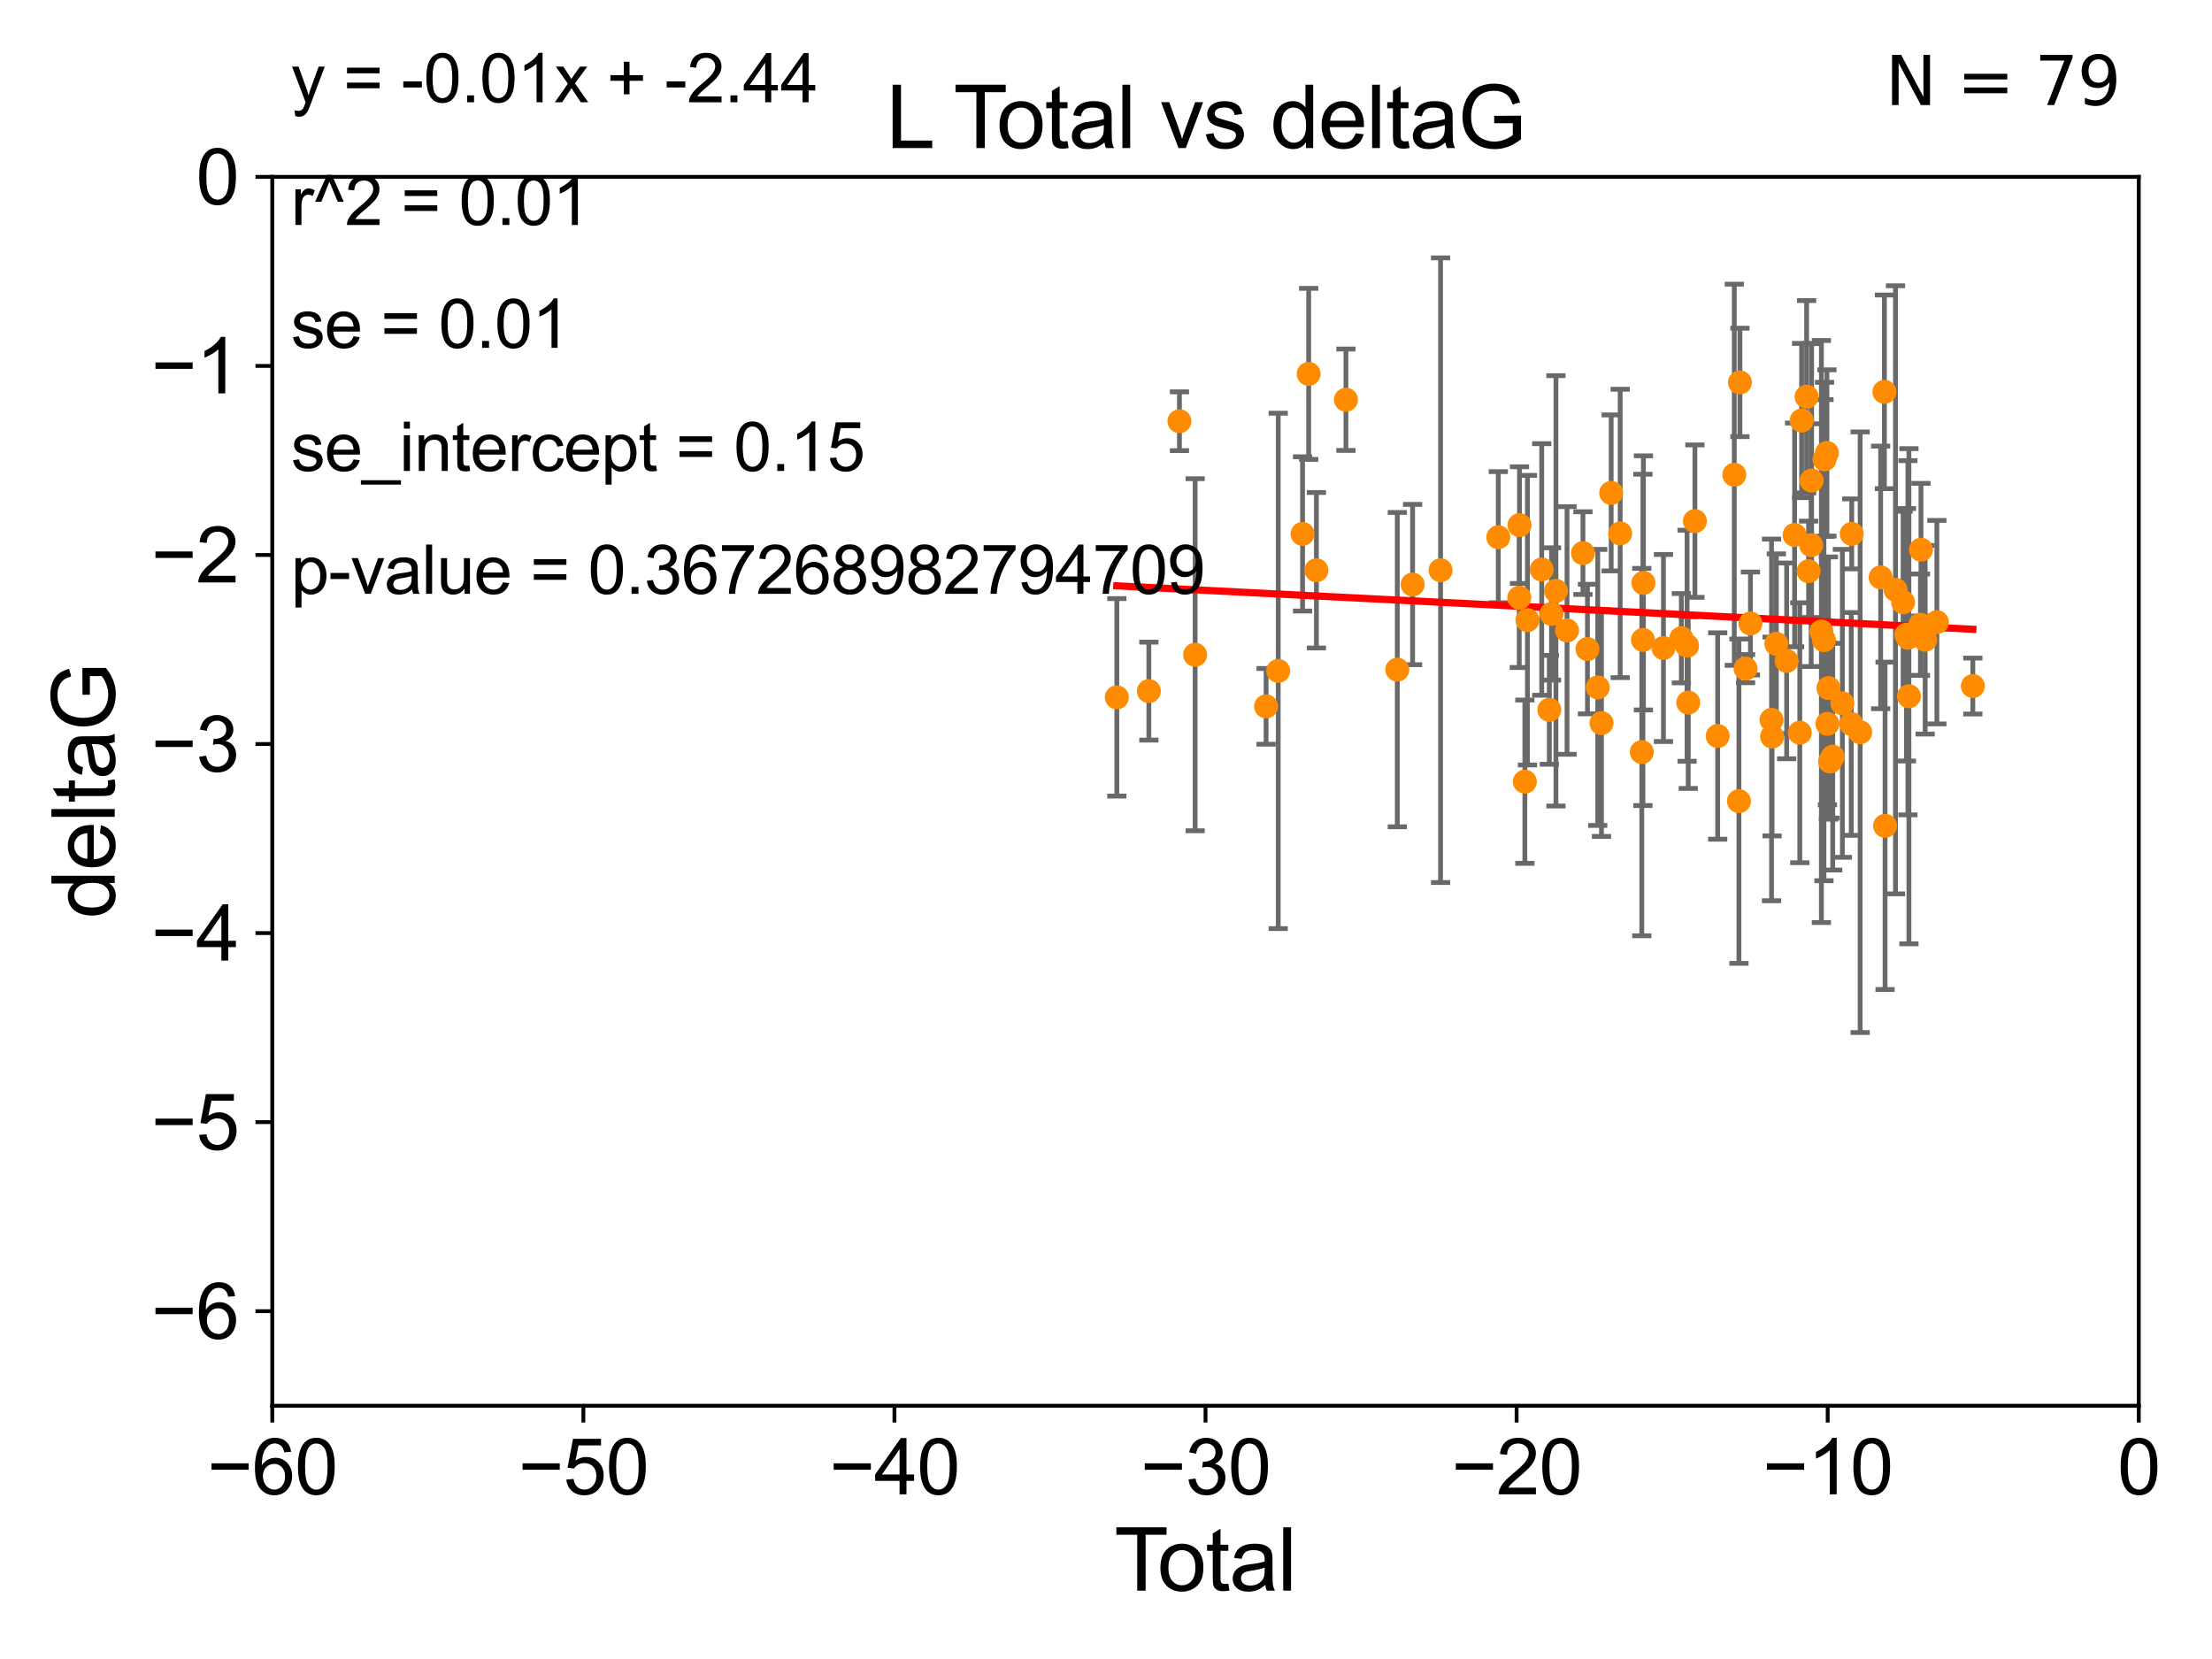 <?xml version="1.0" encoding="utf-8" standalone="no"?>
<!DOCTYPE svg PUBLIC "-//W3C//DTD SVG 1.1//EN"
  "http://www.w3.org/Graphics/SVG/1.1/DTD/svg11.dtd">
<svg xmlns:xlink="http://www.w3.org/1999/xlink" width="460.8pt" height="345.6pt" viewBox="0 0 460.8 345.6" xmlns="http://www.w3.org/2000/svg" version="1.1">
 <defs>
  <style type="text/css">*{stroke-linejoin: round; stroke-linecap: butt}</style>
 </defs>
 <g id="figure_1">
  <g id="patch_1">
   <path d="M 0 345.6 
L 460.8 345.6 
L 460.8 0 
L 0 0 
z
" style="fill: #ffffff"/>
  </g>
  <g id="axes_1">
   <g id="patch_2">
    <path d="M 56.72 292.84 
L 445.545 292.84 
L 445.545 36.842 
L 56.72 36.842 
z
" style="fill: #ffffff"/>
   </g>
   <g id="PathCollection_1">
    <defs>
     <path id="m1f1d946f0a" d="M 0 1.118 
C 0.297 1.118 0.581 1 0.791 0.791 
C 1 0.581 1.118 0.297 1.118 0 
C 1.118 -0.297 1 -0.581 0.791 -0.791 
C 0.581 -1 0.297 -1.118 0 -1.118 
C -0.297 -1.118 -0.581 -1 -0.791 -0.791 
C -1 -0.581 -1.118 -0.297 -1.118 0 
C -1.118 0.297 -1 0.581 -0.791 0.791 
C -0.581 1 -0.297 1.118 0 1.118 
z
" style="stroke: #ff8c00"/>
    </defs>
    <g clip-path="url(#pe9f70c7d80)">
     <use xlink:href="#m1f1d946f0a" x="232.657" y="145.269" style="fill: #ff8c00; stroke: #ff8c00"/>
     <use xlink:href="#m1f1d946f0a" x="239.328" y="143.973" style="fill: #ff8c00; stroke: #ff8c00"/>
     <use xlink:href="#m1f1d946f0a" x="245.701" y="87.752" style="fill: #ff8c00; stroke: #ff8c00"/>
     <use xlink:href="#m1f1d946f0a" x="248.971" y="136.396" style="fill: #ff8c00; stroke: #ff8c00"/>
     <use xlink:href="#m1f1d946f0a" x="263.749" y="147.143" style="fill: #ff8c00; stroke: #ff8c00"/>
     <use xlink:href="#m1f1d946f0a" x="266.276" y="139.761" style="fill: #ff8c00; stroke: #ff8c00"/>
     <use xlink:href="#m1f1d946f0a" x="271.347" y="111.222" style="fill: #ff8c00; stroke: #ff8c00"/>
     <use xlink:href="#m1f1d946f0a" x="272.622" y="77.885" style="fill: #ff8c00; stroke: #ff8c00"/>
     <use xlink:href="#m1f1d946f0a" x="274.231" y="118.792" style="fill: #ff8c00; stroke: #ff8c00"/>
     <use xlink:href="#m1f1d946f0a" x="280.381" y="83.271" style="fill: #ff8c00; stroke: #ff8c00"/>
     <use xlink:href="#m1f1d946f0a" x="291.084" y="139.496" style="fill: #ff8c00; stroke: #ff8c00"/>
     <use xlink:href="#m1f1d946f0a" x="294.272" y="121.77" style="fill: #ff8c00; stroke: #ff8c00"/>
     <use xlink:href="#m1f1d946f0a" x="300.098" y="118.783" style="fill: #ff8c00; stroke: #ff8c00"/>
     <use xlink:href="#m1f1d946f0a" x="312.122" y="111.907" style="fill: #ff8c00; stroke: #ff8c00"/>
     <use xlink:href="#m1f1d946f0a" x="316.487" y="124.516" style="fill: #ff8c00; stroke: #ff8c00"/>
     <use xlink:href="#m1f1d946f0a" x="316.539" y="109.395" style="fill: #ff8c00; stroke: #ff8c00"/>
     <use xlink:href="#m1f1d946f0a" x="317.657" y="162.837" style="fill: #ff8c00; stroke: #ff8c00"/>
     <use xlink:href="#m1f1d946f0a" x="318.195" y="129.194" style="fill: #ff8c00; stroke: #ff8c00"/>
     <use xlink:href="#m1f1d946f0a" x="321.167" y="118.634" style="fill: #ff8c00; stroke: #ff8c00"/>
     <use xlink:href="#m1f1d946f0a" x="322.755" y="147.866" style="fill: #ff8c00; stroke: #ff8c00"/>
     <use xlink:href="#m1f1d946f0a" x="323.208" y="127.892" style="fill: #ff8c00; stroke: #ff8c00"/>
     <use xlink:href="#m1f1d946f0a" x="324.132" y="123.086" style="fill: #ff8c00; stroke: #ff8c00"/>
     <use xlink:href="#m1f1d946f0a" x="326.44" y="131.34" style="fill: #ff8c00; stroke: #ff8c00"/>
     <use xlink:href="#m1f1d946f0a" x="329.755" y="115.224" style="fill: #ff8c00; stroke: #ff8c00"/>
     <use xlink:href="#m1f1d946f0a" x="330.696" y="135.214" style="fill: #ff8c00; stroke: #ff8c00"/>
     <use xlink:href="#m1f1d946f0a" x="332.838" y="143.203" style="fill: #ff8c00; stroke: #ff8c00"/>
     <use xlink:href="#m1f1d946f0a" x="333.617" y="150.635" style="fill: #ff8c00; stroke: #ff8c00"/>
     <use xlink:href="#m1f1d946f0a" x="335.638" y="102.683" style="fill: #ff8c00; stroke: #ff8c00"/>
     <use xlink:href="#m1f1d946f0a" x="337.513" y="111.123" style="fill: #ff8c00; stroke: #ff8c00"/>
     <use xlink:href="#m1f1d946f0a" x="342.017" y="156.673" style="fill: #ff8c00; stroke: #ff8c00"/>
     <use xlink:href="#m1f1d946f0a" x="342.257" y="133.304" style="fill: #ff8c00; stroke: #ff8c00"/>
     <use xlink:href="#m1f1d946f0a" x="342.357" y="121.428" style="fill: #ff8c00; stroke: #ff8c00"/>
     <use xlink:href="#m1f1d946f0a" x="346.527" y="134.991" style="fill: #ff8c00; stroke: #ff8c00"/>
     <use xlink:href="#m1f1d946f0a" x="350.256" y="132.951" style="fill: #ff8c00; stroke: #ff8c00"/>
     <use xlink:href="#m1f1d946f0a" x="351.45" y="134.519" style="fill: #ff8c00; stroke: #ff8c00"/>
     <use xlink:href="#m1f1d946f0a" x="351.691" y="146.367" style="fill: #ff8c00; stroke: #ff8c00"/>
     <use xlink:href="#m1f1d946f0a" x="353.08" y="108.561" style="fill: #ff8c00; stroke: #ff8c00"/>
     <use xlink:href="#m1f1d946f0a" x="357.825" y="153.323" style="fill: #ff8c00; stroke: #ff8c00"/>
     <use xlink:href="#m1f1d946f0a" x="361.285" y="98.898" style="fill: #ff8c00; stroke: #ff8c00"/>
     <use xlink:href="#m1f1d946f0a" x="362.252" y="166.901" style="fill: #ff8c00; stroke: #ff8c00"/>
     <use xlink:href="#m1f1d946f0a" x="362.458" y="79.666" style="fill: #ff8c00; stroke: #ff8c00"/>
     <use xlink:href="#m1f1d946f0a" x="363.634" y="139.29" style="fill: #ff8c00; stroke: #ff8c00"/>
     <use xlink:href="#m1f1d946f0a" x="364.65" y="129.879" style="fill: #ff8c00; stroke: #ff8c00"/>
     <use xlink:href="#m1f1d946f0a" x="369.042" y="149.969" style="fill: #ff8c00; stroke: #ff8c00"/>
     <use xlink:href="#m1f1d946f0a" x="369.162" y="153.43" style="fill: #ff8c00; stroke: #ff8c00"/>
     <use xlink:href="#m1f1d946f0a" x="370.04" y="134.114" style="fill: #ff8c00; stroke: #ff8c00"/>
     <use xlink:href="#m1f1d946f0a" x="372.193" y="137.675" style="fill: #ff8c00; stroke: #ff8c00"/>
     <use xlink:href="#m1f1d946f0a" x="373.85" y="111.437" style="fill: #ff8c00; stroke: #ff8c00"/>
     <use xlink:href="#m1f1d946f0a" x="374.929" y="152.638" style="fill: #ff8c00; stroke: #ff8c00"/>
     <use xlink:href="#m1f1d946f0a" x="375.312" y="87.602" style="fill: #ff8c00; stroke: #ff8c00"/>
     <use xlink:href="#m1f1d946f0a" x="376.35" y="82.646" style="fill: #ff8c00; stroke: #ff8c00"/>
     <use xlink:href="#m1f1d946f0a" x="376.766" y="118.992" style="fill: #ff8c00; stroke: #ff8c00"/>
     <use xlink:href="#m1f1d946f0a" x="377.298" y="113.563" style="fill: #ff8c00; stroke: #ff8c00"/>
     <use xlink:href="#m1f1d946f0a" x="377.395" y="100.114" style="fill: #ff8c00; stroke: #ff8c00"/>
     <use xlink:href="#m1f1d946f0a" x="379.43" y="131.555" style="fill: #ff8c00; stroke: #ff8c00"/>
     <use xlink:href="#m1f1d946f0a" x="379.962" y="133.357" style="fill: #ff8c00; stroke: #ff8c00"/>
     <use xlink:href="#m1f1d946f0a" x="380.081" y="95.693" style="fill: #ff8c00; stroke: #ff8c00"/>
     <use xlink:href="#m1f1d946f0a" x="380.585" y="94.36" style="fill: #ff8c00; stroke: #ff8c00"/>
     <use xlink:href="#m1f1d946f0a" x="380.69" y="150.79" style="fill: #ff8c00; stroke: #ff8c00"/>
     <use xlink:href="#m1f1d946f0a" x="380.901" y="143.333" style="fill: #ff8c00; stroke: #ff8c00"/>
     <use xlink:href="#m1f1d946f0a" x="381.235" y="158.636" style="fill: #ff8c00; stroke: #ff8c00"/>
     <use xlink:href="#m1f1d946f0a" x="381.791" y="157.63" style="fill: #ff8c00; stroke: #ff8c00"/>
     <use xlink:href="#m1f1d946f0a" x="383.802" y="146.516" style="fill: #ff8c00; stroke: #ff8c00"/>
     <use xlink:href="#m1f1d946f0a" x="385.649" y="150.81" style="fill: #ff8c00; stroke: #ff8c00"/>
     <use xlink:href="#m1f1d946f0a" x="385.75" y="111.221" style="fill: #ff8c00; stroke: #ff8c00"/>
     <use xlink:href="#m1f1d946f0a" x="387.505" y="152.536" style="fill: #ff8c00; stroke: #ff8c00"/>
     <use xlink:href="#m1f1d946f0a" x="391.774" y="120.283" style="fill: #ff8c00; stroke: #ff8c00"/>
     <use xlink:href="#m1f1d946f0a" x="392.556" y="81.629" style="fill: #ff8c00; stroke: #ff8c00"/>
     <use xlink:href="#m1f1d946f0a" x="392.695" y="172.034" style="fill: #ff8c00; stroke: #ff8c00"/>
     <use xlink:href="#m1f1d946f0a" x="394.867" y="122.865" style="fill: #ff8c00; stroke: #ff8c00"/>
     <use xlink:href="#m1f1d946f0a" x="396.454" y="125.461" style="fill: #ff8c00; stroke: #ff8c00"/>
     <use xlink:href="#m1f1d946f0a" x="397.141" y="132.235" style="fill: #ff8c00; stroke: #ff8c00"/>
     <use xlink:href="#m1f1d946f0a" x="397.454" y="132.856" style="fill: #ff8c00; stroke: #ff8c00"/>
     <use xlink:href="#m1f1d946f0a" x="397.661" y="145.041" style="fill: #ff8c00; stroke: #ff8c00"/>
     <use xlink:href="#m1f1d946f0a" x="400.063" y="130.136" style="fill: #ff8c00; stroke: #ff8c00"/>
     <use xlink:href="#m1f1d946f0a" x="400.174" y="114.51" style="fill: #ff8c00; stroke: #ff8c00"/>
     <use xlink:href="#m1f1d946f0a" x="401.048" y="133.276" style="fill: #ff8c00; stroke: #ff8c00"/>
     <use xlink:href="#m1f1d946f0a" x="403.486" y="129.605" style="fill: #ff8c00; stroke: #ff8c00"/>
     <use xlink:href="#m1f1d946f0a" x="410.977" y="142.914" style="fill: #ff8c00; stroke: #ff8c00"/>
    </g>
   </g>
   <g id="matplotlib.axis_1">
    <g id="xtick_1">
     <g id="line2d_1">
      <defs>
       <path id="m5bedd747f9" d="M 0 0 
L 0 3.5 
" style="stroke: #000000; stroke-width: 0.8"/>
      </defs>
      <g>
       <use xlink:href="#m5bedd747f9" x="56.72" y="292.84" style="stroke: #000000; stroke-width: 0.8"/>
      </g>
     </g>
     <g id="text_1">
      <!-- −60 -->
      <g transform="translate(43.15 311.293)scale(0.16 -0.16)">
       <defs>
        <path id="ArialMT-2212" d="M 3381 1997 
L 356 1997 
L 356 2522 
L 3381 2522 
L 3381 1997 
z
" transform="scale(0.016)"/>
        <path id="ArialMT-36" d="M 3184 3459 
L 2625 3416 
Q 2550 3747 2413 3897 
Q 2184 4138 1850 4138 
Q 1581 4138 1378 3988 
Q 1113 3794 959 3422 
Q 806 3050 800 2363 
Q 1003 2672 1297 2822 
Q 1591 2972 1913 2972 
Q 2475 2972 2870 2558 
Q 3266 2144 3266 1488 
Q 3266 1056 3080 686 
Q 2894 316 2569 119 
Q 2244 -78 1831 -78 
Q 1128 -78 684 439 
Q 241 956 241 2144 
Q 241 3472 731 4075 
Q 1159 4600 1884 4600 
Q 2425 4600 2770 4297 
Q 3116 3994 3184 3459 
z
M 888 1484 
Q 888 1194 1011 928 
Q 1134 663 1356 523 
Q 1578 384 1822 384 
Q 2178 384 2434 671 
Q 2691 959 2691 1453 
Q 2691 1928 2437 2201 
Q 2184 2475 1800 2475 
Q 1419 2475 1153 2201 
Q 888 1928 888 1484 
z
" transform="scale(0.016)"/>
        <path id="ArialMT-30" d="M 266 2259 
Q 266 3072 433 3567 
Q 600 4063 929 4331 
Q 1259 4600 1759 4600 
Q 2128 4600 2406 4451 
Q 2684 4303 2865 4023 
Q 3047 3744 3150 3342 
Q 3253 2941 3253 2259 
Q 3253 1453 3087 958 
Q 2922 463 2592 192 
Q 2263 -78 1759 -78 
Q 1097 -78 719 397 
Q 266 969 266 2259 
z
M 844 2259 
Q 844 1131 1108 757 
Q 1372 384 1759 384 
Q 2147 384 2411 759 
Q 2675 1134 2675 2259 
Q 2675 3391 2411 3762 
Q 2147 4134 1753 4134 
Q 1366 4134 1134 3806 
Q 844 3388 844 2259 
z
" transform="scale(0.016)"/>
       </defs>
       <use xlink:href="#ArialMT-2212"/>
       <use xlink:href="#ArialMT-36" x="58.398"/>
       <use xlink:href="#ArialMT-30" x="114.014"/>
      </g>
     </g>
    </g>
    <g id="xtick_2">
     <g id="line2d_2">
      <g>
       <use xlink:href="#m5bedd747f9" x="121.524" y="292.84" style="stroke: #000000; stroke-width: 0.8"/>
      </g>
     </g>
     <g id="text_2">
      <!-- −50 -->
      <g transform="translate(107.954 311.293)scale(0.16 -0.16)">
       <defs>
        <path id="ArialMT-35" d="M 266 1200 
L 856 1250 
Q 922 819 1161 601 
Q 1400 384 1738 384 
Q 2144 384 2425 690 
Q 2706 997 2706 1503 
Q 2706 1984 2436 2262 
Q 2166 2541 1728 2541 
Q 1456 2541 1237 2417 
Q 1019 2294 894 2097 
L 366 2166 
L 809 4519 
L 3088 4519 
L 3088 3981 
L 1259 3981 
L 1013 2750 
Q 1425 3038 1878 3038 
Q 2478 3038 2890 2622 
Q 3303 2206 3303 1553 
Q 3303 931 2941 478 
Q 2500 -78 1738 -78 
Q 1113 -78 717 272 
Q 322 622 266 1200 
z
" transform="scale(0.016)"/>
       </defs>
       <use xlink:href="#ArialMT-2212"/>
       <use xlink:href="#ArialMT-35" x="58.398"/>
       <use xlink:href="#ArialMT-30" x="114.014"/>
      </g>
     </g>
    </g>
    <g id="xtick_3">
     <g id="line2d_3">
      <g>
       <use xlink:href="#m5bedd747f9" x="186.328" y="292.84" style="stroke: #000000; stroke-width: 0.8"/>
      </g>
     </g>
     <g id="text_3">
      <!-- −40 -->
      <g transform="translate(172.758 311.293)scale(0.16 -0.16)">
       <defs>
        <path id="ArialMT-34" d="M 2069 0 
L 2069 1097 
L 81 1097 
L 81 1613 
L 2172 4581 
L 2631 4581 
L 2631 1613 
L 3250 1613 
L 3250 1097 
L 2631 1097 
L 2631 0 
L 2069 0 
z
M 2069 1613 
L 2069 3678 
L 634 1613 
L 2069 1613 
z
" transform="scale(0.016)"/>
       </defs>
       <use xlink:href="#ArialMT-2212"/>
       <use xlink:href="#ArialMT-34" x="58.398"/>
       <use xlink:href="#ArialMT-30" x="114.014"/>
      </g>
     </g>
    </g>
    <g id="xtick_4">
     <g id="line2d_4">
      <g>
       <use xlink:href="#m5bedd747f9" x="251.132" y="292.84" style="stroke: #000000; stroke-width: 0.8"/>
      </g>
     </g>
     <g id="text_4">
      <!-- −30 -->
      <g transform="translate(237.562 311.293)scale(0.16 -0.16)">
       <defs>
        <path id="ArialMT-33" d="M 269 1209 
L 831 1284 
Q 928 806 1161 595 
Q 1394 384 1728 384 
Q 2125 384 2398 659 
Q 2672 934 2672 1341 
Q 2672 1728 2419 1979 
Q 2166 2231 1775 2231 
Q 1616 2231 1378 2169 
L 1441 2663 
Q 1497 2656 1531 2656 
Q 1891 2656 2178 2843 
Q 2466 3031 2466 3422 
Q 2466 3731 2256 3934 
Q 2047 4138 1716 4138 
Q 1388 4138 1169 3931 
Q 950 3725 888 3313 
L 325 3413 
Q 428 3978 793 4289 
Q 1159 4600 1703 4600 
Q 2078 4600 2393 4439 
Q 2709 4278 2876 4000 
Q 3044 3722 3044 3409 
Q 3044 3113 2884 2869 
Q 2725 2625 2413 2481 
Q 2819 2388 3044 2092 
Q 3269 1797 3269 1353 
Q 3269 753 2831 336 
Q 2394 -81 1725 -81 
Q 1122 -81 723 278 
Q 325 638 269 1209 
z
" transform="scale(0.016)"/>
       </defs>
       <use xlink:href="#ArialMT-2212"/>
       <use xlink:href="#ArialMT-33" x="58.398"/>
       <use xlink:href="#ArialMT-30" x="114.014"/>
      </g>
     </g>
    </g>
    <g id="xtick_5">
     <g id="line2d_5">
      <g>
       <use xlink:href="#m5bedd747f9" x="315.937" y="292.84" style="stroke: #000000; stroke-width: 0.8"/>
      </g>
     </g>
     <g id="text_5">
      <!-- −20 -->
      <g transform="translate(302.367 311.293)scale(0.16 -0.16)">
       <defs>
        <path id="ArialMT-32" d="M 3222 541 
L 3222 0 
L 194 0 
Q 188 203 259 391 
Q 375 700 629 1000 
Q 884 1300 1366 1694 
Q 2113 2306 2375 2664 
Q 2638 3022 2638 3341 
Q 2638 3675 2398 3904 
Q 2159 4134 1775 4134 
Q 1369 4134 1125 3890 
Q 881 3647 878 3216 
L 300 3275 
Q 359 3922 746 4261 
Q 1134 4600 1788 4600 
Q 2447 4600 2831 4234 
Q 3216 3869 3216 3328 
Q 3216 3053 3103 2787 
Q 2991 2522 2730 2228 
Q 2469 1934 1863 1422 
Q 1356 997 1212 845 
Q 1069 694 975 541 
L 3222 541 
z
" transform="scale(0.016)"/>
       </defs>
       <use xlink:href="#ArialMT-2212"/>
       <use xlink:href="#ArialMT-32" x="58.398"/>
       <use xlink:href="#ArialMT-30" x="114.014"/>
      </g>
     </g>
    </g>
    <g id="xtick_6">
     <g id="line2d_6">
      <g>
       <use xlink:href="#m5bedd747f9" x="380.741" y="292.84" style="stroke: #000000; stroke-width: 0.8"/>
      </g>
     </g>
     <g id="text_6">
      <!-- −10 -->
      <g transform="translate(367.171 311.293)scale(0.16 -0.16)">
       <defs>
        <path id="ArialMT-31" d="M 2384 0 
L 1822 0 
L 1822 3584 
Q 1619 3391 1289 3197 
Q 959 3003 697 2906 
L 697 3450 
Q 1169 3672 1522 3987 
Q 1875 4303 2022 4600 
L 2384 4600 
L 2384 0 
z
" transform="scale(0.016)"/>
       </defs>
       <use xlink:href="#ArialMT-2212"/>
       <use xlink:href="#ArialMT-31" x="58.398"/>
       <use xlink:href="#ArialMT-30" x="114.014"/>
      </g>
     </g>
    </g>
    <g id="xtick_7">
     <g id="line2d_7">
      <g>
       <use xlink:href="#m5bedd747f9" x="445.545" y="292.84" style="stroke: #000000; stroke-width: 0.8"/>
      </g>
     </g>
     <g id="text_7">
      <!-- 0 -->
      <g transform="translate(441.096 311.293)scale(0.16 -0.16)">
       <use xlink:href="#ArialMT-30"/>
      </g>
     </g>
    </g>
    <g id="text_8">
     <!-- Total -->
     <g transform="translate(232.127 331.357)scale(0.18 -0.18)">
      <defs>
       <path id="ArialMT-54" d="M 1659 0 
L 1659 4041 
L 150 4041 
L 150 4581 
L 3781 4581 
L 3781 4041 
L 2266 4041 
L 2266 0 
L 1659 0 
z
" transform="scale(0.016)"/>
       <path id="ArialMT-6f" d="M 213 1659 
Q 213 2581 725 3025 
Q 1153 3394 1769 3394 
Q 2453 3394 2887 2945 
Q 3322 2497 3322 1706 
Q 3322 1066 3130 698 
Q 2938 331 2570 128 
Q 2203 -75 1769 -75 
Q 1072 -75 642 372 
Q 213 819 213 1659 
z
M 791 1659 
Q 791 1022 1069 705 
Q 1347 388 1769 388 
Q 2188 388 2466 706 
Q 2744 1025 2744 1678 
Q 2744 2294 2464 2611 
Q 2184 2928 1769 2928 
Q 1347 2928 1069 2612 
Q 791 2297 791 1659 
z
" transform="scale(0.016)"/>
       <path id="ArialMT-74" d="M 1650 503 
L 1731 6 
Q 1494 -44 1306 -44 
Q 1000 -44 831 53 
Q 663 150 594 308 
Q 525 466 525 972 
L 525 2881 
L 113 2881 
L 113 3319 
L 525 3319 
L 525 4141 
L 1084 4478 
L 1084 3319 
L 1650 3319 
L 1650 2881 
L 1084 2881 
L 1084 941 
Q 1084 700 1114 631 
Q 1144 563 1211 522 
Q 1278 481 1403 481 
Q 1497 481 1650 503 
z
" transform="scale(0.016)"/>
       <path id="ArialMT-61" d="M 2588 409 
Q 2275 144 1986 34 
Q 1697 -75 1366 -75 
Q 819 -75 525 192 
Q 231 459 231 875 
Q 231 1119 342 1320 
Q 453 1522 633 1644 
Q 813 1766 1038 1828 
Q 1203 1872 1538 1913 
Q 2219 1994 2541 2106 
Q 2544 2222 2544 2253 
Q 2544 2597 2384 2738 
Q 2169 2928 1744 2928 
Q 1347 2928 1158 2789 
Q 969 2650 878 2297 
L 328 2372 
Q 403 2725 575 2942 
Q 747 3159 1072 3276 
Q 1397 3394 1825 3394 
Q 2250 3394 2515 3294 
Q 2781 3194 2906 3042 
Q 3031 2891 3081 2659 
Q 3109 2516 3109 2141 
L 3109 1391 
Q 3109 606 3145 398 
Q 3181 191 3288 0 
L 2700 0 
Q 2613 175 2588 409 
z
M 2541 1666 
Q 2234 1541 1622 1453 
Q 1275 1403 1131 1340 
Q 988 1278 909 1158 
Q 831 1038 831 891 
Q 831 666 1001 516 
Q 1172 366 1500 366 
Q 1825 366 2078 508 
Q 2331 650 2450 897 
Q 2541 1088 2541 1459 
L 2541 1666 
z
" transform="scale(0.016)"/>
       <path id="ArialMT-6c" d="M 409 0 
L 409 4581 
L 972 4581 
L 972 0 
L 409 0 
z
" transform="scale(0.016)"/>
      </defs>
      <use xlink:href="#ArialMT-54"/>
      <use xlink:href="#ArialMT-6f" x="49.959"/>
      <use xlink:href="#ArialMT-74" x="105.574"/>
      <use xlink:href="#ArialMT-61" x="133.357"/>
      <use xlink:href="#ArialMT-6c" x="188.973"/>
     </g>
    </g>
   </g>
   <g id="matplotlib.axis_2">
    <g id="ytick_1">
     <g id="line2d_8">
      <defs>
       <path id="m6bdfcac684" d="M 0 0 
L -3.5 0 
" style="stroke: #000000; stroke-width: 0.8"/>
      </defs>
      <g>
       <use xlink:href="#m6bdfcac684" x="56.72" y="273.148" style="stroke: #000000; stroke-width: 0.8"/>
      </g>
     </g>
     <g id="text_9">
      <!-- −6 -->
      <g transform="translate(31.477 278.874)scale(0.16 -0.16)">
       <use xlink:href="#ArialMT-2212"/>
       <use xlink:href="#ArialMT-36" x="58.398"/>
      </g>
     </g>
    </g>
    <g id="ytick_2">
     <g id="line2d_9">
      <g>
       <use xlink:href="#m6bdfcac684" x="56.72" y="233.764" style="stroke: #000000; stroke-width: 0.8"/>
      </g>
     </g>
     <g id="text_10">
      <!-- −5 -->
      <g transform="translate(31.477 239.49)scale(0.16 -0.16)">
       <use xlink:href="#ArialMT-2212"/>
       <use xlink:href="#ArialMT-35" x="58.398"/>
      </g>
     </g>
    </g>
    <g id="ytick_3">
     <g id="line2d_10">
      <g>
       <use xlink:href="#m6bdfcac684" x="56.72" y="194.379" style="stroke: #000000; stroke-width: 0.8"/>
      </g>
     </g>
     <g id="text_11">
      <!-- −4 -->
      <g transform="translate(31.477 200.106)scale(0.16 -0.16)">
       <use xlink:href="#ArialMT-2212"/>
       <use xlink:href="#ArialMT-34" x="58.398"/>
      </g>
     </g>
    </g>
    <g id="ytick_4">
     <g id="line2d_11">
      <g>
       <use xlink:href="#m6bdfcac684" x="56.72" y="154.995" style="stroke: #000000; stroke-width: 0.8"/>
      </g>
     </g>
     <g id="text_12">
      <!-- −3 -->
      <g transform="translate(31.477 160.721)scale(0.16 -0.16)">
       <use xlink:href="#ArialMT-2212"/>
       <use xlink:href="#ArialMT-33" x="58.398"/>
      </g>
     </g>
    </g>
    <g id="ytick_5">
     <g id="line2d_12">
      <g>
       <use xlink:href="#m6bdfcac684" x="56.72" y="115.611" style="stroke: #000000; stroke-width: 0.8"/>
      </g>
     </g>
     <g id="text_13">
      <!-- −2 -->
      <g transform="translate(31.477 121.337)scale(0.16 -0.16)">
       <use xlink:href="#ArialMT-2212"/>
       <use xlink:href="#ArialMT-32" x="58.398"/>
      </g>
     </g>
    </g>
    <g id="ytick_6">
     <g id="line2d_13">
      <g>
       <use xlink:href="#m6bdfcac684" x="56.72" y="76.226" style="stroke: #000000; stroke-width: 0.8"/>
      </g>
     </g>
     <g id="text_14">
      <!-- −1 -->
      <g transform="translate(31.477 81.953)scale(0.16 -0.16)">
       <use xlink:href="#ArialMT-2212"/>
       <use xlink:href="#ArialMT-31" x="58.398"/>
      </g>
     </g>
    </g>
    <g id="ytick_7">
     <g id="line2d_14">
      <g>
       <use xlink:href="#m6bdfcac684" x="56.72" y="36.842" style="stroke: #000000; stroke-width: 0.8"/>
      </g>
     </g>
     <g id="text_15">
      <!-- 0 -->
      <g transform="translate(40.822 42.568)scale(0.16 -0.16)">
       <use xlink:href="#ArialMT-30"/>
      </g>
     </g>
    </g>
    <g id="text_16">
     <!-- deltaG -->
     <g transform="translate(23.9 191.356)rotate(-90)scale(0.18 -0.18)">
      <defs>
       <path id="ArialMT-64" d="M 2575 0 
L 2575 419 
Q 2259 -75 1647 -75 
Q 1250 -75 917 144 
Q 584 363 401 755 
Q 219 1147 219 1656 
Q 219 2153 384 2558 
Q 550 2963 881 3178 
Q 1213 3394 1622 3394 
Q 1922 3394 2156 3267 
Q 2391 3141 2538 2938 
L 2538 4581 
L 3097 4581 
L 3097 0 
L 2575 0 
z
M 797 1656 
Q 797 1019 1065 703 
Q 1334 388 1700 388 
Q 2069 388 2326 689 
Q 2584 991 2584 1609 
Q 2584 2291 2321 2609 
Q 2059 2928 1675 2928 
Q 1300 2928 1048 2622 
Q 797 2316 797 1656 
z
" transform="scale(0.016)"/>
       <path id="ArialMT-65" d="M 2694 1069 
L 3275 997 
Q 3138 488 2766 206 
Q 2394 -75 1816 -75 
Q 1088 -75 661 373 
Q 234 822 234 1631 
Q 234 2469 665 2931 
Q 1097 3394 1784 3394 
Q 2450 3394 2872 2941 
Q 3294 2488 3294 1666 
Q 3294 1616 3291 1516 
L 816 1516 
Q 847 969 1125 678 
Q 1403 388 1819 388 
Q 2128 388 2347 550 
Q 2566 713 2694 1069 
z
M 847 1978 
L 2700 1978 
Q 2663 2397 2488 2606 
Q 2219 2931 1791 2931 
Q 1403 2931 1139 2672 
Q 875 2413 847 1978 
z
" transform="scale(0.016)"/>
       <path id="ArialMT-47" d="M 2638 1797 
L 2638 2334 
L 4578 2338 
L 4578 638 
Q 4131 281 3656 101 
Q 3181 -78 2681 -78 
Q 2006 -78 1454 211 
Q 903 500 622 1047 
Q 341 1594 341 2269 
Q 341 2938 620 3517 
Q 900 4097 1425 4378 
Q 1950 4659 2634 4659 
Q 3131 4659 3532 4498 
Q 3934 4338 4162 4050 
Q 4391 3763 4509 3300 
L 3963 3150 
Q 3859 3500 3706 3700 
Q 3553 3900 3268 4020 
Q 2984 4141 2638 4141 
Q 2222 4141 1919 4014 
Q 1616 3888 1430 3681 
Q 1244 3475 1141 3228 
Q 966 2803 966 2306 
Q 966 1694 1177 1281 
Q 1388 869 1791 669 
Q 2194 469 2647 469 
Q 3041 469 3416 620 
Q 3791 772 3984 944 
L 3984 1797 
L 2638 1797 
z
" transform="scale(0.016)"/>
      </defs>
      <use xlink:href="#ArialMT-64"/>
      <use xlink:href="#ArialMT-65" x="55.615"/>
      <use xlink:href="#ArialMT-6c" x="111.23"/>
      <use xlink:href="#ArialMT-74" x="133.447"/>
      <use xlink:href="#ArialMT-61" x="161.23"/>
      <use xlink:href="#ArialMT-47" x="216.846"/>
     </g>
    </g>
   </g>
   <g id="LineCollection_1">
    <path d="M 232.657 165.84 
L 232.657 124.698 
" clip-path="url(#pe9f70c7d80)" style="fill: none; stroke: #696969"/>
    <path d="M 239.328 154.179 
L 239.328 133.766 
" clip-path="url(#pe9f70c7d80)" style="fill: none; stroke: #696969"/>
    <path d="M 245.701 93.876 
L 245.701 81.628 
" clip-path="url(#pe9f70c7d80)" style="fill: none; stroke: #696969"/>
    <path d="M 248.971 173.065 
L 248.971 99.727 
" clip-path="url(#pe9f70c7d80)" style="fill: none; stroke: #696969"/>
    <path d="M 263.749 155.028 
L 263.749 139.259 
" clip-path="url(#pe9f70c7d80)" style="fill: none; stroke: #696969"/>
    <path d="M 266.276 193.443 
L 266.276 86.079 
" clip-path="url(#pe9f70c7d80)" style="fill: none; stroke: #696969"/>
    <path d="M 271.347 127.287 
L 271.347 95.157 
" clip-path="url(#pe9f70c7d80)" style="fill: none; stroke: #696969"/>
    <path d="M 272.622 95.7 
L 272.622 60.069 
" clip-path="url(#pe9f70c7d80)" style="fill: none; stroke: #696969"/>
    <path d="M 274.231 134.987 
L 274.231 102.597 
" clip-path="url(#pe9f70c7d80)" style="fill: none; stroke: #696969"/>
    <path d="M 280.381 93.831 
L 280.381 72.71 
" clip-path="url(#pe9f70c7d80)" style="fill: none; stroke: #696969"/>
    <path d="M 291.084 172.237 
L 291.084 106.755 
" clip-path="url(#pe9f70c7d80)" style="fill: none; stroke: #696969"/>
    <path d="M 294.272 138.466 
L 294.272 105.074 
" clip-path="url(#pe9f70c7d80)" style="fill: none; stroke: #696969"/>
    <path d="M 300.098 183.849 
L 300.098 53.718 
" clip-path="url(#pe9f70c7d80)" style="fill: none; stroke: #696969"/>
    <path d="M 312.122 125.568 
L 312.122 98.247 
" clip-path="url(#pe9f70c7d80)" style="fill: none; stroke: #696969"/>
    <path d="M 316.487 139.053 
L 316.487 109.979 
" clip-path="url(#pe9f70c7d80)" style="fill: none; stroke: #696969"/>
    <path d="M 316.539 121.549 
L 316.539 97.241 
" clip-path="url(#pe9f70c7d80)" style="fill: none; stroke: #696969"/>
    <path d="M 317.657 179.849 
L 317.657 145.825 
" clip-path="url(#pe9f70c7d80)" style="fill: none; stroke: #696969"/>
    <path d="M 318.195 159.359 
L 318.195 99.028 
" clip-path="url(#pe9f70c7d80)" style="fill: none; stroke: #696969"/>
    <path d="M 321.167 144.836 
L 321.167 92.431 
" clip-path="url(#pe9f70c7d80)" style="fill: none; stroke: #696969"/>
    <path d="M 322.755 159.207 
L 322.755 136.525 
" clip-path="url(#pe9f70c7d80)" style="fill: none; stroke: #696969"/>
    <path d="M 323.208 141.667 
L 323.208 114.118 
" clip-path="url(#pe9f70c7d80)" style="fill: none; stroke: #696969"/>
    <path d="M 324.132 167.912 
L 324.132 78.26 
" clip-path="url(#pe9f70c7d80)" style="fill: none; stroke: #696969"/>
    <path d="M 326.44 157.132 
L 326.44 105.548 
" clip-path="url(#pe9f70c7d80)" style="fill: none; stroke: #696969"/>
    <path d="M 329.755 123.835 
L 329.755 106.612 
" clip-path="url(#pe9f70c7d80)" style="fill: none; stroke: #696969"/>
    <path d="M 330.696 148.707 
L 330.696 121.721 
" clip-path="url(#pe9f70c7d80)" style="fill: none; stroke: #696969"/>
    <path d="M 332.838 171.954 
L 332.838 114.452 
" clip-path="url(#pe9f70c7d80)" style="fill: none; stroke: #696969"/>
    <path d="M 333.617 174.245 
L 333.617 127.025 
" clip-path="url(#pe9f70c7d80)" style="fill: none; stroke: #696969"/>
    <path d="M 335.638 118.932 
L 335.638 86.433 
" clip-path="url(#pe9f70c7d80)" style="fill: none; stroke: #696969"/>
    <path d="M 337.513 141.157 
L 337.513 81.088 
" clip-path="url(#pe9f70c7d80)" style="fill: none; stroke: #696969"/>
    <path d="M 342.017 194.944 
L 342.017 118.403 
" clip-path="url(#pe9f70c7d80)" style="fill: none; stroke: #696969"/>
    <path d="M 342.257 167.815 
L 342.257 98.792 
" clip-path="url(#pe9f70c7d80)" style="fill: none; stroke: #696969"/>
    <path d="M 342.357 147.897 
L 342.357 94.959 
" clip-path="url(#pe9f70c7d80)" style="fill: none; stroke: #696969"/>
    <path d="M 346.527 154.473 
L 346.527 115.508 
" clip-path="url(#pe9f70c7d80)" style="fill: none; stroke: #696969"/>
    <path d="M 350.256 142.255 
L 350.256 123.648 
" clip-path="url(#pe9f70c7d80)" style="fill: none; stroke: #696969"/>
    <path d="M 351.45 158.587 
L 351.45 110.451 
" clip-path="url(#pe9f70c7d80)" style="fill: none; stroke: #696969"/>
    <path d="M 351.691 164.244 
L 351.691 128.49 
" clip-path="url(#pe9f70c7d80)" style="fill: none; stroke: #696969"/>
    <path d="M 353.08 124.438 
L 353.08 92.683 
" clip-path="url(#pe9f70c7d80)" style="fill: none; stroke: #696969"/>
    <path d="M 357.825 174.822 
L 357.825 131.824 
" clip-path="url(#pe9f70c7d80)" style="fill: none; stroke: #696969"/>
    <path d="M 361.285 138.596 
L 361.285 59.2 
" clip-path="url(#pe9f70c7d80)" style="fill: none; stroke: #696969"/>
    <path d="M 362.252 200.682 
L 362.252 133.119 
" clip-path="url(#pe9f70c7d80)" style="fill: none; stroke: #696969"/>
    <path d="M 362.458 90.961 
L 362.458 68.371 
" clip-path="url(#pe9f70c7d80)" style="fill: none; stroke: #696969"/>
    <path d="M 363.634 142.23 
L 363.634 136.351 
" clip-path="url(#pe9f70c7d80)" style="fill: none; stroke: #696969"/>
    <path d="M 364.65 140.597 
L 364.65 119.16 
" clip-path="url(#pe9f70c7d80)" style="fill: none; stroke: #696969"/>
    <path d="M 369.042 187.637 
L 369.042 112.301 
" clip-path="url(#pe9f70c7d80)" style="fill: none; stroke: #696969"/>
    <path d="M 369.162 174.137 
L 369.162 132.724 
" clip-path="url(#pe9f70c7d80)" style="fill: none; stroke: #696969"/>
    <path d="M 370.04 152.846 
L 370.04 115.383 
" clip-path="url(#pe9f70c7d80)" style="fill: none; stroke: #696969"/>
    <path d="M 372.193 158.066 
L 372.193 117.284 
" clip-path="url(#pe9f70c7d80)" style="fill: none; stroke: #696969"/>
    <path d="M 373.85 134.737 
L 373.85 88.137 
" clip-path="url(#pe9f70c7d80)" style="fill: none; stroke: #696969"/>
    <path d="M 374.929 179.714 
L 374.929 125.563 
" clip-path="url(#pe9f70c7d80)" style="fill: none; stroke: #696969"/>
    <path d="M 375.312 103.664 
L 375.312 71.541 
" clip-path="url(#pe9f70c7d80)" style="fill: none; stroke: #696969"/>
    <path d="M 376.35 102.678 
L 376.35 62.614 
" clip-path="url(#pe9f70c7d80)" style="fill: none; stroke: #696969"/>
    <path d="M 376.766 129.424 
L 376.766 108.561 
" clip-path="url(#pe9f70c7d80)" style="fill: none; stroke: #696969"/>
    <path d="M 377.298 138.847 
L 377.298 88.279 
" clip-path="url(#pe9f70c7d80)" style="fill: none; stroke: #696969"/>
    <path d="M 377.395 128.637 
L 377.395 71.591 
" clip-path="url(#pe9f70c7d80)" style="fill: none; stroke: #696969"/>
    <path d="M 379.43 192.178 
L 379.43 70.932 
" clip-path="url(#pe9f70c7d80)" style="fill: none; stroke: #696969"/>
    <path d="M 379.962 183.472 
L 379.962 83.242 
" clip-path="url(#pe9f70c7d80)" style="fill: none; stroke: #696969"/>
    <path d="M 380.081 111.745 
L 380.081 79.642 
" clip-path="url(#pe9f70c7d80)" style="fill: none; stroke: #696969"/>
    <path d="M 380.585 111.683 
L 380.585 77.037 
" clip-path="url(#pe9f70c7d80)" style="fill: none; stroke: #696969"/>
    <path d="M 380.69 167.645 
L 380.69 133.935 
" clip-path="url(#pe9f70c7d80)" style="fill: none; stroke: #696969"/>
    <path d="M 380.901 170.648 
L 380.901 116.019 
" clip-path="url(#pe9f70c7d80)" style="fill: none; stroke: #696969"/>
    <path d="M 381.235 170.417 
L 381.235 146.855 
" clip-path="url(#pe9f70c7d80)" style="fill: none; stroke: #696969"/>
    <path d="M 381.791 181.243 
L 381.791 134.018 
" clip-path="url(#pe9f70c7d80)" style="fill: none; stroke: #696969"/>
    <path d="M 383.802 178.589 
L 383.802 114.443 
" clip-path="url(#pe9f70c7d80)" style="fill: none; stroke: #696969"/>
    <path d="M 385.649 174.018 
L 385.649 127.602 
" clip-path="url(#pe9f70c7d80)" style="fill: none; stroke: #696969"/>
    <path d="M 385.75 118.514 
L 385.75 103.928 
" clip-path="url(#pe9f70c7d80)" style="fill: none; stroke: #696969"/>
    <path d="M 387.505 215.092 
L 387.505 89.98 
" clip-path="url(#pe9f70c7d80)" style="fill: none; stroke: #696969"/>
    <path d="M 391.774 147.631 
L 391.774 92.935 
" clip-path="url(#pe9f70c7d80)" style="fill: none; stroke: #696969"/>
    <path d="M 392.556 101.802 
L 392.556 61.456 
" clip-path="url(#pe9f70c7d80)" style="fill: none; stroke: #696969"/>
    <path d="M 392.695 206.127 
L 392.695 137.94 
" clip-path="url(#pe9f70c7d80)" style="fill: none; stroke: #696969"/>
    <path d="M 394.867 186.203 
L 394.867 59.527 
" clip-path="url(#pe9f70c7d80)" style="fill: none; stroke: #696969"/>
    <path d="M 396.454 144.399 
L 396.454 106.522 
" clip-path="url(#pe9f70c7d80)" style="fill: none; stroke: #696969"/>
    <path d="M 397.141 158.535 
L 397.141 105.935 
" clip-path="url(#pe9f70c7d80)" style="fill: none; stroke: #696969"/>
    <path d="M 397.454 169.754 
L 397.454 95.957 
" clip-path="url(#pe9f70c7d80)" style="fill: none; stroke: #696969"/>
    <path d="M 397.661 196.617 
L 397.661 93.464 
" clip-path="url(#pe9f70c7d80)" style="fill: none; stroke: #696969"/>
    <path d="M 400.063 140.697 
L 400.063 119.575 
" clip-path="url(#pe9f70c7d80)" style="fill: none; stroke: #696969"/>
    <path d="M 400.174 128.328 
L 400.174 100.693 
" clip-path="url(#pe9f70c7d80)" style="fill: none; stroke: #696969"/>
    <path d="M 401.048 152.921 
L 401.048 113.631 
" clip-path="url(#pe9f70c7d80)" style="fill: none; stroke: #696969"/>
    <path d="M 403.486 150.801 
L 403.486 108.41 
" clip-path="url(#pe9f70c7d80)" style="fill: none; stroke: #696969"/>
    <path d="M 410.977 148.736 
L 410.977 137.091 
" clip-path="url(#pe9f70c7d80)" style="fill: none; stroke: #696969"/>
   </g>
   <g id="line2d_15">
    <defs>
     <path id="m4a452e045d" d="M 2 0 
L -2 -0 
" style="stroke: #696969"/>
    </defs>
    <g clip-path="url(#pe9f70c7d80)">
     <use xlink:href="#m4a452e045d" x="232.657" y="165.84" style="fill: #696969; stroke: #696969"/>
     <use xlink:href="#m4a452e045d" x="239.328" y="154.179" style="fill: #696969; stroke: #696969"/>
     <use xlink:href="#m4a452e045d" x="245.701" y="93.876" style="fill: #696969; stroke: #696969"/>
     <use xlink:href="#m4a452e045d" x="248.971" y="173.065" style="fill: #696969; stroke: #696969"/>
     <use xlink:href="#m4a452e045d" x="263.749" y="155.028" style="fill: #696969; stroke: #696969"/>
     <use xlink:href="#m4a452e045d" x="266.276" y="193.443" style="fill: #696969; stroke: #696969"/>
     <use xlink:href="#m4a452e045d" x="271.347" y="127.287" style="fill: #696969; stroke: #696969"/>
     <use xlink:href="#m4a452e045d" x="272.622" y="95.7" style="fill: #696969; stroke: #696969"/>
     <use xlink:href="#m4a452e045d" x="274.231" y="134.987" style="fill: #696969; stroke: #696969"/>
     <use xlink:href="#m4a452e045d" x="280.381" y="93.831" style="fill: #696969; stroke: #696969"/>
     <use xlink:href="#m4a452e045d" x="291.084" y="172.237" style="fill: #696969; stroke: #696969"/>
     <use xlink:href="#m4a452e045d" x="294.272" y="138.466" style="fill: #696969; stroke: #696969"/>
     <use xlink:href="#m4a452e045d" x="300.098" y="183.849" style="fill: #696969; stroke: #696969"/>
     <use xlink:href="#m4a452e045d" x="312.122" y="125.568" style="fill: #696969; stroke: #696969"/>
     <use xlink:href="#m4a452e045d" x="316.487" y="139.053" style="fill: #696969; stroke: #696969"/>
     <use xlink:href="#m4a452e045d" x="316.539" y="121.549" style="fill: #696969; stroke: #696969"/>
     <use xlink:href="#m4a452e045d" x="317.657" y="179.849" style="fill: #696969; stroke: #696969"/>
     <use xlink:href="#m4a452e045d" x="318.195" y="159.359" style="fill: #696969; stroke: #696969"/>
     <use xlink:href="#m4a452e045d" x="321.167" y="144.836" style="fill: #696969; stroke: #696969"/>
     <use xlink:href="#m4a452e045d" x="322.755" y="159.207" style="fill: #696969; stroke: #696969"/>
     <use xlink:href="#m4a452e045d" x="323.208" y="141.667" style="fill: #696969; stroke: #696969"/>
     <use xlink:href="#m4a452e045d" x="324.132" y="167.912" style="fill: #696969; stroke: #696969"/>
     <use xlink:href="#m4a452e045d" x="326.44" y="157.132" style="fill: #696969; stroke: #696969"/>
     <use xlink:href="#m4a452e045d" x="329.755" y="123.835" style="fill: #696969; stroke: #696969"/>
     <use xlink:href="#m4a452e045d" x="330.696" y="148.707" style="fill: #696969; stroke: #696969"/>
     <use xlink:href="#m4a452e045d" x="332.838" y="171.954" style="fill: #696969; stroke: #696969"/>
     <use xlink:href="#m4a452e045d" x="333.617" y="174.245" style="fill: #696969; stroke: #696969"/>
     <use xlink:href="#m4a452e045d" x="335.638" y="118.932" style="fill: #696969; stroke: #696969"/>
     <use xlink:href="#m4a452e045d" x="337.513" y="141.157" style="fill: #696969; stroke: #696969"/>
     <use xlink:href="#m4a452e045d" x="342.017" y="194.944" style="fill: #696969; stroke: #696969"/>
     <use xlink:href="#m4a452e045d" x="342.257" y="167.815" style="fill: #696969; stroke: #696969"/>
     <use xlink:href="#m4a452e045d" x="342.357" y="147.897" style="fill: #696969; stroke: #696969"/>
     <use xlink:href="#m4a452e045d" x="346.527" y="154.473" style="fill: #696969; stroke: #696969"/>
     <use xlink:href="#m4a452e045d" x="350.256" y="142.255" style="fill: #696969; stroke: #696969"/>
     <use xlink:href="#m4a452e045d" x="351.45" y="158.587" style="fill: #696969; stroke: #696969"/>
     <use xlink:href="#m4a452e045d" x="351.691" y="164.244" style="fill: #696969; stroke: #696969"/>
     <use xlink:href="#m4a452e045d" x="353.08" y="124.438" style="fill: #696969; stroke: #696969"/>
     <use xlink:href="#m4a452e045d" x="357.825" y="174.822" style="fill: #696969; stroke: #696969"/>
     <use xlink:href="#m4a452e045d" x="361.285" y="138.596" style="fill: #696969; stroke: #696969"/>
     <use xlink:href="#m4a452e045d" x="362.252" y="200.682" style="fill: #696969; stroke: #696969"/>
     <use xlink:href="#m4a452e045d" x="362.458" y="90.961" style="fill: #696969; stroke: #696969"/>
     <use xlink:href="#m4a452e045d" x="363.634" y="142.23" style="fill: #696969; stroke: #696969"/>
     <use xlink:href="#m4a452e045d" x="364.65" y="140.597" style="fill: #696969; stroke: #696969"/>
     <use xlink:href="#m4a452e045d" x="369.042" y="187.637" style="fill: #696969; stroke: #696969"/>
     <use xlink:href="#m4a452e045d" x="369.162" y="174.137" style="fill: #696969; stroke: #696969"/>
     <use xlink:href="#m4a452e045d" x="370.04" y="152.846" style="fill: #696969; stroke: #696969"/>
     <use xlink:href="#m4a452e045d" x="372.193" y="158.066" style="fill: #696969; stroke: #696969"/>
     <use xlink:href="#m4a452e045d" x="373.85" y="134.737" style="fill: #696969; stroke: #696969"/>
     <use xlink:href="#m4a452e045d" x="374.929" y="179.714" style="fill: #696969; stroke: #696969"/>
     <use xlink:href="#m4a452e045d" x="375.312" y="103.664" style="fill: #696969; stroke: #696969"/>
     <use xlink:href="#m4a452e045d" x="376.35" y="102.678" style="fill: #696969; stroke: #696969"/>
     <use xlink:href="#m4a452e045d" x="376.766" y="129.424" style="fill: #696969; stroke: #696969"/>
     <use xlink:href="#m4a452e045d" x="377.298" y="138.847" style="fill: #696969; stroke: #696969"/>
     <use xlink:href="#m4a452e045d" x="377.395" y="128.637" style="fill: #696969; stroke: #696969"/>
     <use xlink:href="#m4a452e045d" x="379.43" y="192.178" style="fill: #696969; stroke: #696969"/>
     <use xlink:href="#m4a452e045d" x="379.962" y="183.472" style="fill: #696969; stroke: #696969"/>
     <use xlink:href="#m4a452e045d" x="380.081" y="111.745" style="fill: #696969; stroke: #696969"/>
     <use xlink:href="#m4a452e045d" x="380.585" y="111.683" style="fill: #696969; stroke: #696969"/>
     <use xlink:href="#m4a452e045d" x="380.69" y="167.645" style="fill: #696969; stroke: #696969"/>
     <use xlink:href="#m4a452e045d" x="380.901" y="170.648" style="fill: #696969; stroke: #696969"/>
     <use xlink:href="#m4a452e045d" x="381.235" y="170.417" style="fill: #696969; stroke: #696969"/>
     <use xlink:href="#m4a452e045d" x="381.791" y="181.243" style="fill: #696969; stroke: #696969"/>
     <use xlink:href="#m4a452e045d" x="383.802" y="178.589" style="fill: #696969; stroke: #696969"/>
     <use xlink:href="#m4a452e045d" x="385.649" y="174.018" style="fill: #696969; stroke: #696969"/>
     <use xlink:href="#m4a452e045d" x="385.75" y="118.514" style="fill: #696969; stroke: #696969"/>
     <use xlink:href="#m4a452e045d" x="387.505" y="215.092" style="fill: #696969; stroke: #696969"/>
     <use xlink:href="#m4a452e045d" x="391.774" y="147.631" style="fill: #696969; stroke: #696969"/>
     <use xlink:href="#m4a452e045d" x="392.556" y="101.802" style="fill: #696969; stroke: #696969"/>
     <use xlink:href="#m4a452e045d" x="392.695" y="206.127" style="fill: #696969; stroke: #696969"/>
     <use xlink:href="#m4a452e045d" x="394.867" y="186.203" style="fill: #696969; stroke: #696969"/>
     <use xlink:href="#m4a452e045d" x="396.454" y="144.399" style="fill: #696969; stroke: #696969"/>
     <use xlink:href="#m4a452e045d" x="397.141" y="158.535" style="fill: #696969; stroke: #696969"/>
     <use xlink:href="#m4a452e045d" x="397.454" y="169.754" style="fill: #696969; stroke: #696969"/>
     <use xlink:href="#m4a452e045d" x="397.661" y="196.617" style="fill: #696969; stroke: #696969"/>
     <use xlink:href="#m4a452e045d" x="400.063" y="140.697" style="fill: #696969; stroke: #696969"/>
     <use xlink:href="#m4a452e045d" x="400.174" y="128.328" style="fill: #696969; stroke: #696969"/>
     <use xlink:href="#m4a452e045d" x="401.048" y="152.921" style="fill: #696969; stroke: #696969"/>
     <use xlink:href="#m4a452e045d" x="403.486" y="150.801" style="fill: #696969; stroke: #696969"/>
     <use xlink:href="#m4a452e045d" x="410.977" y="148.736" style="fill: #696969; stroke: #696969"/>
    </g>
   </g>
   <g id="line2d_16">
    <g clip-path="url(#pe9f70c7d80)">
     <use xlink:href="#m4a452e045d" x="232.657" y="124.698" style="fill: #696969; stroke: #696969"/>
     <use xlink:href="#m4a452e045d" x="239.328" y="133.766" style="fill: #696969; stroke: #696969"/>
     <use xlink:href="#m4a452e045d" x="245.701" y="81.628" style="fill: #696969; stroke: #696969"/>
     <use xlink:href="#m4a452e045d" x="248.971" y="99.727" style="fill: #696969; stroke: #696969"/>
     <use xlink:href="#m4a452e045d" x="263.749" y="139.259" style="fill: #696969; stroke: #696969"/>
     <use xlink:href="#m4a452e045d" x="266.276" y="86.079" style="fill: #696969; stroke: #696969"/>
     <use xlink:href="#m4a452e045d" x="271.347" y="95.157" style="fill: #696969; stroke: #696969"/>
     <use xlink:href="#m4a452e045d" x="272.622" y="60.069" style="fill: #696969; stroke: #696969"/>
     <use xlink:href="#m4a452e045d" x="274.231" y="102.597" style="fill: #696969; stroke: #696969"/>
     <use xlink:href="#m4a452e045d" x="280.381" y="72.71" style="fill: #696969; stroke: #696969"/>
     <use xlink:href="#m4a452e045d" x="291.084" y="106.755" style="fill: #696969; stroke: #696969"/>
     <use xlink:href="#m4a452e045d" x="294.272" y="105.074" style="fill: #696969; stroke: #696969"/>
     <use xlink:href="#m4a452e045d" x="300.098" y="53.718" style="fill: #696969; stroke: #696969"/>
     <use xlink:href="#m4a452e045d" x="312.122" y="98.247" style="fill: #696969; stroke: #696969"/>
     <use xlink:href="#m4a452e045d" x="316.487" y="109.979" style="fill: #696969; stroke: #696969"/>
     <use xlink:href="#m4a452e045d" x="316.539" y="97.241" style="fill: #696969; stroke: #696969"/>
     <use xlink:href="#m4a452e045d" x="317.657" y="145.825" style="fill: #696969; stroke: #696969"/>
     <use xlink:href="#m4a452e045d" x="318.195" y="99.028" style="fill: #696969; stroke: #696969"/>
     <use xlink:href="#m4a452e045d" x="321.167" y="92.431" style="fill: #696969; stroke: #696969"/>
     <use xlink:href="#m4a452e045d" x="322.755" y="136.525" style="fill: #696969; stroke: #696969"/>
     <use xlink:href="#m4a452e045d" x="323.208" y="114.118" style="fill: #696969; stroke: #696969"/>
     <use xlink:href="#m4a452e045d" x="324.132" y="78.26" style="fill: #696969; stroke: #696969"/>
     <use xlink:href="#m4a452e045d" x="326.44" y="105.548" style="fill: #696969; stroke: #696969"/>
     <use xlink:href="#m4a452e045d" x="329.755" y="106.612" style="fill: #696969; stroke: #696969"/>
     <use xlink:href="#m4a452e045d" x="330.696" y="121.721" style="fill: #696969; stroke: #696969"/>
     <use xlink:href="#m4a452e045d" x="332.838" y="114.452" style="fill: #696969; stroke: #696969"/>
     <use xlink:href="#m4a452e045d" x="333.617" y="127.025" style="fill: #696969; stroke: #696969"/>
     <use xlink:href="#m4a452e045d" x="335.638" y="86.433" style="fill: #696969; stroke: #696969"/>
     <use xlink:href="#m4a452e045d" x="337.513" y="81.088" style="fill: #696969; stroke: #696969"/>
     <use xlink:href="#m4a452e045d" x="342.017" y="118.403" style="fill: #696969; stroke: #696969"/>
     <use xlink:href="#m4a452e045d" x="342.257" y="98.792" style="fill: #696969; stroke: #696969"/>
     <use xlink:href="#m4a452e045d" x="342.357" y="94.959" style="fill: #696969; stroke: #696969"/>
     <use xlink:href="#m4a452e045d" x="346.527" y="115.508" style="fill: #696969; stroke: #696969"/>
     <use xlink:href="#m4a452e045d" x="350.256" y="123.648" style="fill: #696969; stroke: #696969"/>
     <use xlink:href="#m4a452e045d" x="351.45" y="110.451" style="fill: #696969; stroke: #696969"/>
     <use xlink:href="#m4a452e045d" x="351.691" y="128.49" style="fill: #696969; stroke: #696969"/>
     <use xlink:href="#m4a452e045d" x="353.08" y="92.683" style="fill: #696969; stroke: #696969"/>
     <use xlink:href="#m4a452e045d" x="357.825" y="131.824" style="fill: #696969; stroke: #696969"/>
     <use xlink:href="#m4a452e045d" x="361.285" y="59.2" style="fill: #696969; stroke: #696969"/>
     <use xlink:href="#m4a452e045d" x="362.252" y="133.119" style="fill: #696969; stroke: #696969"/>
     <use xlink:href="#m4a452e045d" x="362.458" y="68.371" style="fill: #696969; stroke: #696969"/>
     <use xlink:href="#m4a452e045d" x="363.634" y="136.351" style="fill: #696969; stroke: #696969"/>
     <use xlink:href="#m4a452e045d" x="364.65" y="119.16" style="fill: #696969; stroke: #696969"/>
     <use xlink:href="#m4a452e045d" x="369.042" y="112.301" style="fill: #696969; stroke: #696969"/>
     <use xlink:href="#m4a452e045d" x="369.162" y="132.724" style="fill: #696969; stroke: #696969"/>
     <use xlink:href="#m4a452e045d" x="370.04" y="115.383" style="fill: #696969; stroke: #696969"/>
     <use xlink:href="#m4a452e045d" x="372.193" y="117.284" style="fill: #696969; stroke: #696969"/>
     <use xlink:href="#m4a452e045d" x="373.85" y="88.137" style="fill: #696969; stroke: #696969"/>
     <use xlink:href="#m4a452e045d" x="374.929" y="125.563" style="fill: #696969; stroke: #696969"/>
     <use xlink:href="#m4a452e045d" x="375.312" y="71.541" style="fill: #696969; stroke: #696969"/>
     <use xlink:href="#m4a452e045d" x="376.35" y="62.614" style="fill: #696969; stroke: #696969"/>
     <use xlink:href="#m4a452e045d" x="376.766" y="108.561" style="fill: #696969; stroke: #696969"/>
     <use xlink:href="#m4a452e045d" x="377.298" y="88.279" style="fill: #696969; stroke: #696969"/>
     <use xlink:href="#m4a452e045d" x="377.395" y="71.591" style="fill: #696969; stroke: #696969"/>
     <use xlink:href="#m4a452e045d" x="379.43" y="70.932" style="fill: #696969; stroke: #696969"/>
     <use xlink:href="#m4a452e045d" x="379.962" y="83.242" style="fill: #696969; stroke: #696969"/>
     <use xlink:href="#m4a452e045d" x="380.081" y="79.642" style="fill: #696969; stroke: #696969"/>
     <use xlink:href="#m4a452e045d" x="380.585" y="77.037" style="fill: #696969; stroke: #696969"/>
     <use xlink:href="#m4a452e045d" x="380.69" y="133.935" style="fill: #696969; stroke: #696969"/>
     <use xlink:href="#m4a452e045d" x="380.901" y="116.019" style="fill: #696969; stroke: #696969"/>
     <use xlink:href="#m4a452e045d" x="381.235" y="146.855" style="fill: #696969; stroke: #696969"/>
     <use xlink:href="#m4a452e045d" x="381.791" y="134.018" style="fill: #696969; stroke: #696969"/>
     <use xlink:href="#m4a452e045d" x="383.802" y="114.443" style="fill: #696969; stroke: #696969"/>
     <use xlink:href="#m4a452e045d" x="385.649" y="127.602" style="fill: #696969; stroke: #696969"/>
     <use xlink:href="#m4a452e045d" x="385.75" y="103.928" style="fill: #696969; stroke: #696969"/>
     <use xlink:href="#m4a452e045d" x="387.505" y="89.98" style="fill: #696969; stroke: #696969"/>
     <use xlink:href="#m4a452e045d" x="391.774" y="92.935" style="fill: #696969; stroke: #696969"/>
     <use xlink:href="#m4a452e045d" x="392.556" y="61.456" style="fill: #696969; stroke: #696969"/>
     <use xlink:href="#m4a452e045d" x="392.695" y="137.94" style="fill: #696969; stroke: #696969"/>
     <use xlink:href="#m4a452e045d" x="394.867" y="59.527" style="fill: #696969; stroke: #696969"/>
     <use xlink:href="#m4a452e045d" x="396.454" y="106.522" style="fill: #696969; stroke: #696969"/>
     <use xlink:href="#m4a452e045d" x="397.141" y="105.935" style="fill: #696969; stroke: #696969"/>
     <use xlink:href="#m4a452e045d" x="397.454" y="95.957" style="fill: #696969; stroke: #696969"/>
     <use xlink:href="#m4a452e045d" x="397.661" y="93.464" style="fill: #696969; stroke: #696969"/>
     <use xlink:href="#m4a452e045d" x="400.063" y="119.575" style="fill: #696969; stroke: #696969"/>
     <use xlink:href="#m4a452e045d" x="400.174" y="100.693" style="fill: #696969; stroke: #696969"/>
     <use xlink:href="#m4a452e045d" x="401.048" y="113.631" style="fill: #696969; stroke: #696969"/>
     <use xlink:href="#m4a452e045d" x="403.486" y="108.41" style="fill: #696969; stroke: #696969"/>
     <use xlink:href="#m4a452e045d" x="410.977" y="137.091" style="fill: #696969; stroke: #696969"/>
    </g>
   </g>
   <g id="line2d_17">
    <path d="M 232.657 122.04 
L 239.328 122.379 
L 245.701 122.702 
L 248.971 122.868 
L 263.749 123.618 
L 266.276 123.747 
L 271.347 124.004 
L 272.622 124.069 
L 274.231 124.15 
L 280.381 124.463 
L 291.084 125.006 
L 294.272 125.168 
L 300.098 125.463 
L 312.122 126.074 
L 316.487 126.295 
L 316.539 126.298 
L 317.657 126.355 
L 318.195 126.382 
L 321.167 126.533 
L 322.755 126.614 
L 323.208 126.636 
L 324.132 126.683 
L 326.44 126.801 
L 329.755 126.969 
L 330.696 127.017 
L 332.838 127.125 
L 333.617 127.165 
L 335.638 127.267 
L 337.513 127.363 
L 342.017 127.591 
L 342.257 127.603 
L 342.357 127.608 
L 346.527 127.82 
L 350.256 128.009 
L 351.45 128.07 
L 351.691 128.082 
L 353.08 128.153 
L 357.825 128.394 
L 361.285 128.569 
L 362.252 128.618 
L 362.458 128.629 
L 363.634 128.689 
L 364.65 128.74 
L 369.042 128.963 
L 369.162 128.969 
L 370.04 129.014 
L 372.193 129.123 
L 373.85 129.207 
L 374.929 129.262 
L 375.312 129.281 
L 376.35 129.334 
L 376.766 129.355 
L 377.298 129.382 
L 377.395 129.387 
L 379.43 129.49 
L 379.962 129.517 
L 380.081 129.523 
L 380.585 129.549 
L 380.69 129.554 
L 380.901 129.565 
L 381.235 129.582 
L 381.791 129.61 
L 383.802 129.712 
L 385.649 129.806 
L 385.75 129.811 
L 387.505 129.9 
L 391.774 130.117 
L 392.556 130.157 
L 392.695 130.164 
L 394.867 130.274 
L 396.454 130.354 
L 397.141 130.389 
L 397.454 130.405 
L 397.661 130.416 
L 400.063 130.538 
L 400.174 130.543 
L 401.048 130.588 
L 403.486 130.711 
L 410.977 131.092 
" clip-path="url(#pe9f70c7d80)" style="fill: none; stroke: #ff0000; stroke-width: 1.5; stroke-linecap: square"/>
   </g>
   <g id="line2d_18">
    <defs>
     <path id="m2405dd7212" d="M 0 2 
C 0.53 2 1.039 1.789 1.414 1.414 
C 1.789 1.039 2 0.53 2 0 
C 2 -0.53 1.789 -1.039 1.414 -1.414 
C 1.039 -1.789 0.53 -2 0 -2 
C -0.53 -2 -1.039 -1.789 -1.414 -1.414 
C -1.789 -1.039 -2 -0.53 -2 0 
C -2 0.53 -1.789 1.039 -1.414 1.414 
C -1.039 1.789 -0.53 2 0 2 
z
" style="stroke: #ff8c00"/>
    </defs>
    <g clip-path="url(#pe9f70c7d80)">
     <use xlink:href="#m2405dd7212" x="232.657" y="145.269" style="fill: #ff8c00; stroke: #ff8c00"/>
     <use xlink:href="#m2405dd7212" x="239.328" y="143.973" style="fill: #ff8c00; stroke: #ff8c00"/>
     <use xlink:href="#m2405dd7212" x="245.701" y="87.752" style="fill: #ff8c00; stroke: #ff8c00"/>
     <use xlink:href="#m2405dd7212" x="248.971" y="136.396" style="fill: #ff8c00; stroke: #ff8c00"/>
     <use xlink:href="#m2405dd7212" x="263.749" y="147.143" style="fill: #ff8c00; stroke: #ff8c00"/>
     <use xlink:href="#m2405dd7212" x="266.276" y="139.761" style="fill: #ff8c00; stroke: #ff8c00"/>
     <use xlink:href="#m2405dd7212" x="271.347" y="111.222" style="fill: #ff8c00; stroke: #ff8c00"/>
     <use xlink:href="#m2405dd7212" x="272.622" y="77.885" style="fill: #ff8c00; stroke: #ff8c00"/>
     <use xlink:href="#m2405dd7212" x="274.231" y="118.792" style="fill: #ff8c00; stroke: #ff8c00"/>
     <use xlink:href="#m2405dd7212" x="280.381" y="83.271" style="fill: #ff8c00; stroke: #ff8c00"/>
     <use xlink:href="#m2405dd7212" x="291.084" y="139.496" style="fill: #ff8c00; stroke: #ff8c00"/>
     <use xlink:href="#m2405dd7212" x="294.272" y="121.77" style="fill: #ff8c00; stroke: #ff8c00"/>
     <use xlink:href="#m2405dd7212" x="300.098" y="118.783" style="fill: #ff8c00; stroke: #ff8c00"/>
     <use xlink:href="#m2405dd7212" x="312.122" y="111.907" style="fill: #ff8c00; stroke: #ff8c00"/>
     <use xlink:href="#m2405dd7212" x="316.487" y="124.516" style="fill: #ff8c00; stroke: #ff8c00"/>
     <use xlink:href="#m2405dd7212" x="316.539" y="109.395" style="fill: #ff8c00; stroke: #ff8c00"/>
     <use xlink:href="#m2405dd7212" x="317.657" y="162.837" style="fill: #ff8c00; stroke: #ff8c00"/>
     <use xlink:href="#m2405dd7212" x="318.195" y="129.194" style="fill: #ff8c00; stroke: #ff8c00"/>
     <use xlink:href="#m2405dd7212" x="321.167" y="118.634" style="fill: #ff8c00; stroke: #ff8c00"/>
     <use xlink:href="#m2405dd7212" x="322.755" y="147.866" style="fill: #ff8c00; stroke: #ff8c00"/>
     <use xlink:href="#m2405dd7212" x="323.208" y="127.892" style="fill: #ff8c00; stroke: #ff8c00"/>
     <use xlink:href="#m2405dd7212" x="324.132" y="123.086" style="fill: #ff8c00; stroke: #ff8c00"/>
     <use xlink:href="#m2405dd7212" x="326.44" y="131.34" style="fill: #ff8c00; stroke: #ff8c00"/>
     <use xlink:href="#m2405dd7212" x="329.755" y="115.224" style="fill: #ff8c00; stroke: #ff8c00"/>
     <use xlink:href="#m2405dd7212" x="330.696" y="135.214" style="fill: #ff8c00; stroke: #ff8c00"/>
     <use xlink:href="#m2405dd7212" x="332.838" y="143.203" style="fill: #ff8c00; stroke: #ff8c00"/>
     <use xlink:href="#m2405dd7212" x="333.617" y="150.635" style="fill: #ff8c00; stroke: #ff8c00"/>
     <use xlink:href="#m2405dd7212" x="335.638" y="102.683" style="fill: #ff8c00; stroke: #ff8c00"/>
     <use xlink:href="#m2405dd7212" x="337.513" y="111.123" style="fill: #ff8c00; stroke: #ff8c00"/>
     <use xlink:href="#m2405dd7212" x="342.017" y="156.673" style="fill: #ff8c00; stroke: #ff8c00"/>
     <use xlink:href="#m2405dd7212" x="342.257" y="133.304" style="fill: #ff8c00; stroke: #ff8c00"/>
     <use xlink:href="#m2405dd7212" x="342.357" y="121.428" style="fill: #ff8c00; stroke: #ff8c00"/>
     <use xlink:href="#m2405dd7212" x="346.527" y="134.991" style="fill: #ff8c00; stroke: #ff8c00"/>
     <use xlink:href="#m2405dd7212" x="350.256" y="132.951" style="fill: #ff8c00; stroke: #ff8c00"/>
     <use xlink:href="#m2405dd7212" x="351.45" y="134.519" style="fill: #ff8c00; stroke: #ff8c00"/>
     <use xlink:href="#m2405dd7212" x="351.691" y="146.367" style="fill: #ff8c00; stroke: #ff8c00"/>
     <use xlink:href="#m2405dd7212" x="353.08" y="108.561" style="fill: #ff8c00; stroke: #ff8c00"/>
     <use xlink:href="#m2405dd7212" x="357.825" y="153.323" style="fill: #ff8c00; stroke: #ff8c00"/>
     <use xlink:href="#m2405dd7212" x="361.285" y="98.898" style="fill: #ff8c00; stroke: #ff8c00"/>
     <use xlink:href="#m2405dd7212" x="362.252" y="166.901" style="fill: #ff8c00; stroke: #ff8c00"/>
     <use xlink:href="#m2405dd7212" x="362.458" y="79.666" style="fill: #ff8c00; stroke: #ff8c00"/>
     <use xlink:href="#m2405dd7212" x="363.634" y="139.29" style="fill: #ff8c00; stroke: #ff8c00"/>
     <use xlink:href="#m2405dd7212" x="364.65" y="129.879" style="fill: #ff8c00; stroke: #ff8c00"/>
     <use xlink:href="#m2405dd7212" x="369.042" y="149.969" style="fill: #ff8c00; stroke: #ff8c00"/>
     <use xlink:href="#m2405dd7212" x="369.162" y="153.43" style="fill: #ff8c00; stroke: #ff8c00"/>
     <use xlink:href="#m2405dd7212" x="370.04" y="134.114" style="fill: #ff8c00; stroke: #ff8c00"/>
     <use xlink:href="#m2405dd7212" x="372.193" y="137.675" style="fill: #ff8c00; stroke: #ff8c00"/>
     <use xlink:href="#m2405dd7212" x="373.85" y="111.437" style="fill: #ff8c00; stroke: #ff8c00"/>
     <use xlink:href="#m2405dd7212" x="374.929" y="152.638" style="fill: #ff8c00; stroke: #ff8c00"/>
     <use xlink:href="#m2405dd7212" x="375.312" y="87.602" style="fill: #ff8c00; stroke: #ff8c00"/>
     <use xlink:href="#m2405dd7212" x="376.35" y="82.646" style="fill: #ff8c00; stroke: #ff8c00"/>
     <use xlink:href="#m2405dd7212" x="376.766" y="118.992" style="fill: #ff8c00; stroke: #ff8c00"/>
     <use xlink:href="#m2405dd7212" x="377.298" y="113.563" style="fill: #ff8c00; stroke: #ff8c00"/>
     <use xlink:href="#m2405dd7212" x="377.395" y="100.114" style="fill: #ff8c00; stroke: #ff8c00"/>
     <use xlink:href="#m2405dd7212" x="379.43" y="131.555" style="fill: #ff8c00; stroke: #ff8c00"/>
     <use xlink:href="#m2405dd7212" x="379.962" y="133.357" style="fill: #ff8c00; stroke: #ff8c00"/>
     <use xlink:href="#m2405dd7212" x="380.081" y="95.693" style="fill: #ff8c00; stroke: #ff8c00"/>
     <use xlink:href="#m2405dd7212" x="380.585" y="94.36" style="fill: #ff8c00; stroke: #ff8c00"/>
     <use xlink:href="#m2405dd7212" x="380.69" y="150.79" style="fill: #ff8c00; stroke: #ff8c00"/>
     <use xlink:href="#m2405dd7212" x="380.901" y="143.333" style="fill: #ff8c00; stroke: #ff8c00"/>
     <use xlink:href="#m2405dd7212" x="381.235" y="158.636" style="fill: #ff8c00; stroke: #ff8c00"/>
     <use xlink:href="#m2405dd7212" x="381.791" y="157.63" style="fill: #ff8c00; stroke: #ff8c00"/>
     <use xlink:href="#m2405dd7212" x="383.802" y="146.516" style="fill: #ff8c00; stroke: #ff8c00"/>
     <use xlink:href="#m2405dd7212" x="385.649" y="150.81" style="fill: #ff8c00; stroke: #ff8c00"/>
     <use xlink:href="#m2405dd7212" x="385.75" y="111.221" style="fill: #ff8c00; stroke: #ff8c00"/>
     <use xlink:href="#m2405dd7212" x="387.505" y="152.536" style="fill: #ff8c00; stroke: #ff8c00"/>
     <use xlink:href="#m2405dd7212" x="391.774" y="120.283" style="fill: #ff8c00; stroke: #ff8c00"/>
     <use xlink:href="#m2405dd7212" x="392.556" y="81.629" style="fill: #ff8c00; stroke: #ff8c00"/>
     <use xlink:href="#m2405dd7212" x="392.695" y="172.034" style="fill: #ff8c00; stroke: #ff8c00"/>
     <use xlink:href="#m2405dd7212" x="394.867" y="122.865" style="fill: #ff8c00; stroke: #ff8c00"/>
     <use xlink:href="#m2405dd7212" x="396.454" y="125.461" style="fill: #ff8c00; stroke: #ff8c00"/>
     <use xlink:href="#m2405dd7212" x="397.141" y="132.235" style="fill: #ff8c00; stroke: #ff8c00"/>
     <use xlink:href="#m2405dd7212" x="397.454" y="132.856" style="fill: #ff8c00; stroke: #ff8c00"/>
     <use xlink:href="#m2405dd7212" x="397.661" y="145.041" style="fill: #ff8c00; stroke: #ff8c00"/>
     <use xlink:href="#m2405dd7212" x="400.063" y="130.136" style="fill: #ff8c00; stroke: #ff8c00"/>
     <use xlink:href="#m2405dd7212" x="400.174" y="114.51" style="fill: #ff8c00; stroke: #ff8c00"/>
     <use xlink:href="#m2405dd7212" x="401.048" y="133.276" style="fill: #ff8c00; stroke: #ff8c00"/>
     <use xlink:href="#m2405dd7212" x="403.486" y="129.605" style="fill: #ff8c00; stroke: #ff8c00"/>
     <use xlink:href="#m2405dd7212" x="410.977" y="142.914" style="fill: #ff8c00; stroke: #ff8c00"/>
    </g>
   </g>
   <g id="patch_3">
    <path d="M 56.72 292.84 
L 56.72 36.842 
" style="fill: none; stroke: #000000; stroke-width: 0.8; stroke-linejoin: miter; stroke-linecap: square"/>
   </g>
   <g id="patch_4">
    <path d="M 445.545 292.84 
L 445.545 36.842 
" style="fill: none; stroke: #000000; stroke-width: 0.8; stroke-linejoin: miter; stroke-linecap: square"/>
   </g>
   <g id="patch_5">
    <path d="M 56.72 292.84 
L 445.545 292.84 
" style="fill: none; stroke: #000000; stroke-width: 0.8; stroke-linejoin: miter; stroke-linecap: square"/>
   </g>
   <g id="patch_6">
    <path d="M 56.72 36.842 
L 445.545 36.842 
" style="fill: none; stroke: #000000; stroke-width: 0.8; stroke-linejoin: miter; stroke-linecap: square"/>
   </g>
   <g id="text_17">
    <!-- N = 79 -->
    <g transform="translate(392.738 21.88)scale(0.14 -0.14)">
     <defs>
      <path id="DejaVuSans-4e" d="M 628 4666 
L 1478 4666 
L 3547 763 
L 3547 4666 
L 4159 4666 
L 4159 0 
L 3309 0 
L 1241 3903 
L 1241 0 
L 628 0 
L 628 4666 
z
" transform="scale(0.016)"/>
      <path id="DejaVuSans-20" transform="scale(0.016)"/>
      <path id="DejaVuSans-3d" d="M 678 2906 
L 4684 2906 
L 4684 2381 
L 678 2381 
L 678 2906 
z
M 678 1631 
L 4684 1631 
L 4684 1100 
L 678 1100 
L 678 1631 
z
" transform="scale(0.016)"/>
      <path id="DejaVuSans-37" d="M 525 4666 
L 3525 4666 
L 3525 4397 
L 1831 0 
L 1172 0 
L 2766 4134 
L 525 4134 
L 525 4666 
z
" transform="scale(0.016)"/>
      <path id="DejaVuSans-39" d="M 703 97 
L 703 672 
Q 941 559 1184 500 
Q 1428 441 1663 441 
Q 2288 441 2617 861 
Q 2947 1281 2994 2138 
Q 2813 1869 2534 1725 
Q 2256 1581 1919 1581 
Q 1219 1581 811 2004 
Q 403 2428 403 3163 
Q 403 3881 828 4315 
Q 1253 4750 1959 4750 
Q 2769 4750 3195 4129 
Q 3622 3509 3622 2328 
Q 3622 1225 3098 567 
Q 2575 -91 1691 -91 
Q 1453 -91 1209 -44 
Q 966 3 703 97 
z
M 1959 2075 
Q 2384 2075 2632 2365 
Q 2881 2656 2881 3163 
Q 2881 3666 2632 3958 
Q 2384 4250 1959 4250 
Q 1534 4250 1286 3958 
Q 1038 3666 1038 3163 
Q 1038 2656 1286 2365 
Q 1534 2075 1959 2075 
z
" transform="scale(0.016)"/>
     </defs>
     <use xlink:href="#DejaVuSans-4e"/>
     <use xlink:href="#DejaVuSans-20" x="74.805"/>
     <use xlink:href="#DejaVuSans-3d" x="106.592"/>
     <use xlink:href="#DejaVuSans-20" x="190.381"/>
     <use xlink:href="#DejaVuSans-37" x="222.168"/>
     <use xlink:href="#DejaVuSans-39" x="285.791"/>
    </g>
   </g>
   <g id="text_18">
    <!-- r^2 = 0.01 -->
    <g transform="translate(60.608 46.863)scale(0.14 -0.14)">
     <defs>
      <path id="ArialMT-72" d="M 416 0 
L 416 3319 
L 922 3319 
L 922 2816 
Q 1116 3169 1280 3281 
Q 1444 3394 1641 3394 
Q 1925 3394 2219 3213 
L 2025 2691 
Q 1819 2813 1613 2813 
Q 1428 2813 1281 2702 
Q 1134 2591 1072 2394 
Q 978 2094 978 1738 
L 978 0 
L 416 0 
z
" transform="scale(0.016)"/>
      <path id="ArialMT-5e" d="M 747 2156 
L 169 2156 
L 1272 4659 
L 1725 4659 
L 2834 2156 
L 2269 2156 
L 1497 4022 
L 747 2156 
z
" transform="scale(0.016)"/>
      <path id="ArialMT-20" transform="scale(0.016)"/>
      <path id="ArialMT-3d" d="M 3381 2694 
L 356 2694 
L 356 3219 
L 3381 3219 
L 3381 2694 
z
M 3381 1303 
L 356 1303 
L 356 1828 
L 3381 1828 
L 3381 1303 
z
" transform="scale(0.016)"/>
      <path id="ArialMT-2e" d="M 581 0 
L 581 641 
L 1222 641 
L 1222 0 
L 581 0 
z
" transform="scale(0.016)"/>
     </defs>
     <use xlink:href="#ArialMT-72"/>
     <use xlink:href="#ArialMT-5e" x="33.301"/>
     <use xlink:href="#ArialMT-32" x="80.225"/>
     <use xlink:href="#ArialMT-20" x="135.84"/>
     <use xlink:href="#ArialMT-3d" x="163.623"/>
     <use xlink:href="#ArialMT-20" x="222.021"/>
     <use xlink:href="#ArialMT-30" x="249.805"/>
     <use xlink:href="#ArialMT-2e" x="305.42"/>
     <use xlink:href="#ArialMT-30" x="333.203"/>
     <use xlink:href="#ArialMT-31" x="388.818"/>
    </g>
   </g>
   <g id="text_19">
    <!-- y = -0.01x + -2.44 -->
    <g transform="translate(60.608 21.305)scale(0.14 -0.14)">
     <defs>
      <path id="ArialMT-79" d="M 397 -1278 
L 334 -750 
Q 519 -800 656 -800 
Q 844 -800 956 -737 
Q 1069 -675 1141 -563 
Q 1194 -478 1313 -144 
Q 1328 -97 1363 -6 
L 103 3319 
L 709 3319 
L 1400 1397 
Q 1534 1031 1641 628 
Q 1738 1016 1872 1384 
L 2581 3319 
L 3144 3319 
L 1881 -56 
Q 1678 -603 1566 -809 
Q 1416 -1088 1222 -1217 
Q 1028 -1347 759 -1347 
Q 597 -1347 397 -1278 
z
" transform="scale(0.016)"/>
      <path id="ArialMT-2d" d="M 203 1375 
L 203 1941 
L 1931 1941 
L 1931 1375 
L 203 1375 
z
" transform="scale(0.016)"/>
      <path id="ArialMT-78" d="M 47 0 
L 1259 1725 
L 138 3319 
L 841 3319 
L 1350 2541 
Q 1494 2319 1581 2169 
Q 1719 2375 1834 2534 
L 2394 3319 
L 3066 3319 
L 1919 1756 
L 3153 0 
L 2463 0 
L 1781 1031 
L 1600 1309 
L 728 0 
L 47 0 
z
" transform="scale(0.016)"/>
      <path id="ArialMT-2b" d="M 1603 741 
L 1603 1997 
L 356 1997 
L 356 2522 
L 1603 2522 
L 1603 3769 
L 2134 3769 
L 2134 2522 
L 3381 2522 
L 3381 1997 
L 2134 1997 
L 2134 741 
L 1603 741 
z
" transform="scale(0.016)"/>
     </defs>
     <use xlink:href="#ArialMT-79"/>
     <use xlink:href="#ArialMT-20" x="50"/>
     <use xlink:href="#ArialMT-3d" x="77.783"/>
     <use xlink:href="#ArialMT-20" x="136.182"/>
     <use xlink:href="#ArialMT-2d" x="163.965"/>
     <use xlink:href="#ArialMT-30" x="197.266"/>
     <use xlink:href="#ArialMT-2e" x="252.881"/>
     <use xlink:href="#ArialMT-30" x="280.664"/>
     <use xlink:href="#ArialMT-31" x="336.279"/>
     <use xlink:href="#ArialMT-78" x="391.895"/>
     <use xlink:href="#ArialMT-20" x="441.895"/>
     <use xlink:href="#ArialMT-2b" x="469.678"/>
     <use xlink:href="#ArialMT-20" x="528.076"/>
     <use xlink:href="#ArialMT-2d" x="555.859"/>
     <use xlink:href="#ArialMT-32" x="589.16"/>
     <use xlink:href="#ArialMT-2e" x="644.775"/>
     <use xlink:href="#ArialMT-34" x="672.559"/>
     <use xlink:href="#ArialMT-34" x="728.174"/>
    </g>
   </g>
   <g id="text_20">
    <!-- se = 0.01 -->
    <g transform="translate(60.608 72.463)scale(0.14 -0.14)">
     <defs>
      <path id="ArialMT-73" d="M 197 991 
L 753 1078 
Q 800 744 1014 566 
Q 1228 388 1613 388 
Q 2000 388 2187 545 
Q 2375 703 2375 916 
Q 2375 1106 2209 1216 
Q 2094 1291 1634 1406 
Q 1016 1563 777 1677 
Q 538 1791 414 1992 
Q 291 2194 291 2438 
Q 291 2659 392 2848 
Q 494 3038 669 3163 
Q 800 3259 1026 3326 
Q 1253 3394 1513 3394 
Q 1903 3394 2198 3281 
Q 2494 3169 2634 2976 
Q 2775 2784 2828 2463 
L 2278 2388 
Q 2241 2644 2061 2787 
Q 1881 2931 1553 2931 
Q 1166 2931 1000 2803 
Q 834 2675 834 2503 
Q 834 2394 903 2306 
Q 972 2216 1119 2156 
Q 1203 2125 1616 2013 
Q 2213 1853 2448 1751 
Q 2684 1650 2818 1456 
Q 2953 1263 2953 975 
Q 2953 694 2789 445 
Q 2625 197 2315 61 
Q 2006 -75 1616 -75 
Q 969 -75 630 194 
Q 291 463 197 991 
z
" transform="scale(0.016)"/>
     </defs>
     <use xlink:href="#ArialMT-73"/>
     <use xlink:href="#ArialMT-65" x="50"/>
     <use xlink:href="#ArialMT-20" x="105.615"/>
     <use xlink:href="#ArialMT-3d" x="133.398"/>
     <use xlink:href="#ArialMT-20" x="191.797"/>
     <use xlink:href="#ArialMT-30" x="219.58"/>
     <use xlink:href="#ArialMT-2e" x="275.195"/>
     <use xlink:href="#ArialMT-30" x="302.979"/>
     <use xlink:href="#ArialMT-31" x="358.594"/>
    </g>
   </g>
   <g id="text_21">
    <!-- se_intercept = 0.15 -->
    <g transform="translate(60.608 98.104)scale(0.14 -0.14)">
     <defs>
      <path id="ArialMT-5f" d="M -97 -1272 
L -97 -866 
L 3631 -866 
L 3631 -1272 
L -97 -1272 
z
" transform="scale(0.016)"/>
      <path id="ArialMT-69" d="M 425 3934 
L 425 4581 
L 988 4581 
L 988 3934 
L 425 3934 
z
M 425 0 
L 425 3319 
L 988 3319 
L 988 0 
L 425 0 
z
" transform="scale(0.016)"/>
      <path id="ArialMT-6e" d="M 422 0 
L 422 3319 
L 928 3319 
L 928 2847 
Q 1294 3394 1984 3394 
Q 2284 3394 2536 3286 
Q 2788 3178 2913 3003 
Q 3038 2828 3088 2588 
Q 3119 2431 3119 2041 
L 3119 0 
L 2556 0 
L 2556 2019 
Q 2556 2363 2490 2533 
Q 2425 2703 2258 2804 
Q 2091 2906 1866 2906 
Q 1506 2906 1245 2678 
Q 984 2450 984 1813 
L 984 0 
L 422 0 
z
" transform="scale(0.016)"/>
      <path id="ArialMT-63" d="M 2588 1216 
L 3141 1144 
Q 3050 572 2676 248 
Q 2303 -75 1759 -75 
Q 1078 -75 664 370 
Q 250 816 250 1647 
Q 250 2184 428 2587 
Q 606 2991 970 3192 
Q 1334 3394 1763 3394 
Q 2303 3394 2647 3120 
Q 2991 2847 3088 2344 
L 2541 2259 
Q 2463 2594 2264 2762 
Q 2066 2931 1784 2931 
Q 1359 2931 1093 2626 
Q 828 2322 828 1663 
Q 828 994 1084 691 
Q 1341 388 1753 388 
Q 2084 388 2306 591 
Q 2528 794 2588 1216 
z
" transform="scale(0.016)"/>
      <path id="ArialMT-70" d="M 422 -1272 
L 422 3319 
L 934 3319 
L 934 2888 
Q 1116 3141 1344 3267 
Q 1572 3394 1897 3394 
Q 2322 3394 2647 3175 
Q 2972 2956 3137 2557 
Q 3303 2159 3303 1684 
Q 3303 1175 3120 767 
Q 2938 359 2589 142 
Q 2241 -75 1856 -75 
Q 1575 -75 1351 44 
Q 1128 163 984 344 
L 984 -1272 
L 422 -1272 
z
M 931 1641 
Q 931 1000 1190 694 
Q 1450 388 1819 388 
Q 2194 388 2461 705 
Q 2728 1022 2728 1688 
Q 2728 2322 2467 2637 
Q 2206 2953 1844 2953 
Q 1484 2953 1207 2617 
Q 931 2281 931 1641 
z
" transform="scale(0.016)"/>
     </defs>
     <use xlink:href="#ArialMT-73"/>
     <use xlink:href="#ArialMT-65" x="50"/>
     <use xlink:href="#ArialMT-5f" x="105.615"/>
     <use xlink:href="#ArialMT-69" x="161.23"/>
     <use xlink:href="#ArialMT-6e" x="183.447"/>
     <use xlink:href="#ArialMT-74" x="239.062"/>
     <use xlink:href="#ArialMT-65" x="266.846"/>
     <use xlink:href="#ArialMT-72" x="322.461"/>
     <use xlink:href="#ArialMT-63" x="355.762"/>
     <use xlink:href="#ArialMT-65" x="405.762"/>
     <use xlink:href="#ArialMT-70" x="461.377"/>
     <use xlink:href="#ArialMT-74" x="516.992"/>
     <use xlink:href="#ArialMT-20" x="544.775"/>
     <use xlink:href="#ArialMT-3d" x="572.559"/>
     <use xlink:href="#ArialMT-20" x="630.957"/>
     <use xlink:href="#ArialMT-30" x="658.74"/>
     <use xlink:href="#ArialMT-2e" x="714.355"/>
     <use xlink:href="#ArialMT-31" x="742.139"/>
     <use xlink:href="#ArialMT-35" x="797.754"/>
    </g>
   </g>
   <g id="text_22">
    <!-- p-value = 0.367268982794709 -->
    <g transform="translate(60.608 123.704)scale(0.14 -0.14)">
     <defs>
      <path id="ArialMT-76" d="M 1344 0 
L 81 3319 
L 675 3319 
L 1388 1331 
Q 1503 1009 1600 663 
Q 1675 925 1809 1294 
L 2547 3319 
L 3125 3319 
L 1869 0 
L 1344 0 
z
" transform="scale(0.016)"/>
      <path id="ArialMT-75" d="M 2597 0 
L 2597 488 
Q 2209 -75 1544 -75 
Q 1250 -75 995 37 
Q 741 150 617 320 
Q 494 491 444 738 
Q 409 903 409 1263 
L 409 3319 
L 972 3319 
L 972 1478 
Q 972 1038 1006 884 
Q 1059 663 1231 536 
Q 1403 409 1656 409 
Q 1909 409 2131 539 
Q 2353 669 2445 892 
Q 2538 1116 2538 1541 
L 2538 3319 
L 3100 3319 
L 3100 0 
L 2597 0 
z
" transform="scale(0.016)"/>
      <path id="ArialMT-37" d="M 303 3981 
L 303 4522 
L 3269 4522 
L 3269 4084 
Q 2831 3619 2401 2847 
Q 1972 2075 1738 1259 
Q 1569 684 1522 0 
L 944 0 
Q 953 541 1156 1306 
Q 1359 2072 1739 2783 
Q 2119 3494 2547 3981 
L 303 3981 
z
" transform="scale(0.016)"/>
      <path id="ArialMT-38" d="M 1131 2484 
Q 781 2613 612 2850 
Q 444 3088 444 3419 
Q 444 3919 803 4259 
Q 1163 4600 1759 4600 
Q 2359 4600 2725 4251 
Q 3091 3903 3091 3403 
Q 3091 3084 2923 2848 
Q 2756 2613 2416 2484 
Q 2838 2347 3058 2040 
Q 3278 1734 3278 1309 
Q 3278 722 2862 322 
Q 2447 -78 1769 -78 
Q 1091 -78 675 323 
Q 259 725 259 1325 
Q 259 1772 486 2073 
Q 713 2375 1131 2484 
z
M 1019 3438 
Q 1019 3113 1228 2906 
Q 1438 2700 1772 2700 
Q 2097 2700 2305 2904 
Q 2513 3109 2513 3406 
Q 2513 3716 2298 3927 
Q 2084 4138 1766 4138 
Q 1444 4138 1231 3931 
Q 1019 3725 1019 3438 
z
M 838 1322 
Q 838 1081 952 856 
Q 1066 631 1291 507 
Q 1516 384 1775 384 
Q 2178 384 2440 643 
Q 2703 903 2703 1303 
Q 2703 1709 2433 1975 
Q 2163 2241 1756 2241 
Q 1359 2241 1098 1978 
Q 838 1716 838 1322 
z
" transform="scale(0.016)"/>
      <path id="ArialMT-39" d="M 350 1059 
L 891 1109 
Q 959 728 1153 556 
Q 1347 384 1650 384 
Q 1909 384 2104 503 
Q 2300 622 2425 820 
Q 2550 1019 2634 1356 
Q 2719 1694 2719 2044 
Q 2719 2081 2716 2156 
Q 2547 1888 2255 1720 
Q 1963 1553 1622 1553 
Q 1053 1553 659 1965 
Q 266 2378 266 3053 
Q 266 3750 677 4175 
Q 1088 4600 1706 4600 
Q 2153 4600 2523 4359 
Q 2894 4119 3086 3673 
Q 3278 3228 3278 2384 
Q 3278 1506 3087 986 
Q 2897 466 2520 194 
Q 2144 -78 1638 -78 
Q 1100 -78 759 220 
Q 419 519 350 1059 
z
M 2653 3081 
Q 2653 3566 2395 3850 
Q 2138 4134 1775 4134 
Q 1400 4134 1122 3828 
Q 844 3522 844 3034 
Q 844 2597 1108 2323 
Q 1372 2050 1759 2050 
Q 2150 2050 2401 2323 
Q 2653 2597 2653 3081 
z
" transform="scale(0.016)"/>
     </defs>
     <use xlink:href="#ArialMT-70"/>
     <use xlink:href="#ArialMT-2d" x="55.615"/>
     <use xlink:href="#ArialMT-76" x="88.916"/>
     <use xlink:href="#ArialMT-61" x="138.916"/>
     <use xlink:href="#ArialMT-6c" x="194.531"/>
     <use xlink:href="#ArialMT-75" x="216.748"/>
     <use xlink:href="#ArialMT-65" x="272.363"/>
     <use xlink:href="#ArialMT-20" x="327.979"/>
     <use xlink:href="#ArialMT-3d" x="355.762"/>
     <use xlink:href="#ArialMT-20" x="414.16"/>
     <use xlink:href="#ArialMT-30" x="441.943"/>
     <use xlink:href="#ArialMT-2e" x="497.559"/>
     <use xlink:href="#ArialMT-33" x="525.342"/>
     <use xlink:href="#ArialMT-36" x="580.957"/>
     <use xlink:href="#ArialMT-37" x="636.572"/>
     <use xlink:href="#ArialMT-32" x="692.188"/>
     <use xlink:href="#ArialMT-36" x="747.803"/>
     <use xlink:href="#ArialMT-38" x="803.418"/>
     <use xlink:href="#ArialMT-39" x="859.033"/>
     <use xlink:href="#ArialMT-38" x="914.648"/>
     <use xlink:href="#ArialMT-32" x="970.264"/>
     <use xlink:href="#ArialMT-37" x="1025.879"/>
     <use xlink:href="#ArialMT-39" x="1081.494"/>
     <use xlink:href="#ArialMT-34" x="1137.109"/>
     <use xlink:href="#ArialMT-37" x="1192.725"/>
     <use xlink:href="#ArialMT-30" x="1248.34"/>
     <use xlink:href="#ArialMT-39" x="1303.955"/>
    </g>
   </g>
   <g id="text_23">
    <!-- L Total vs deltaG -->
    <g transform="translate(184.601 30.842)scale(0.18 -0.18)">
     <defs>
      <path id="ArialMT-4c" d="M 469 0 
L 469 4581 
L 1075 4581 
L 1075 541 
L 3331 541 
L 3331 0 
L 469 0 
z
" transform="scale(0.016)"/>
     </defs>
     <use xlink:href="#ArialMT-4c"/>
     <use xlink:href="#ArialMT-20" x="51.865"/>
     <use xlink:href="#ArialMT-54" x="77.898"/>
     <use xlink:href="#ArialMT-6f" x="127.857"/>
     <use xlink:href="#ArialMT-74" x="183.473"/>
     <use xlink:href="#ArialMT-61" x="211.256"/>
     <use xlink:href="#ArialMT-6c" x="266.871"/>
     <use xlink:href="#ArialMT-20" x="289.088"/>
     <use xlink:href="#ArialMT-76" x="316.871"/>
     <use xlink:href="#ArialMT-73" x="366.871"/>
     <use xlink:href="#ArialMT-20" x="416.871"/>
     <use xlink:href="#ArialMT-64" x="444.654"/>
     <use xlink:href="#ArialMT-65" x="500.27"/>
     <use xlink:href="#ArialMT-6c" x="555.885"/>
     <use xlink:href="#ArialMT-74" x="578.102"/>
     <use xlink:href="#ArialMT-61" x="605.885"/>
     <use xlink:href="#ArialMT-47" x="661.5"/>
    </g>
   </g>
  </g>
 </g>
 <defs>
  <clipPath id="pe9f70c7d80">
   <rect x="56.72" y="36.842" width="388.825" height="255.998"/>
  </clipPath>
 </defs>
</svg>
